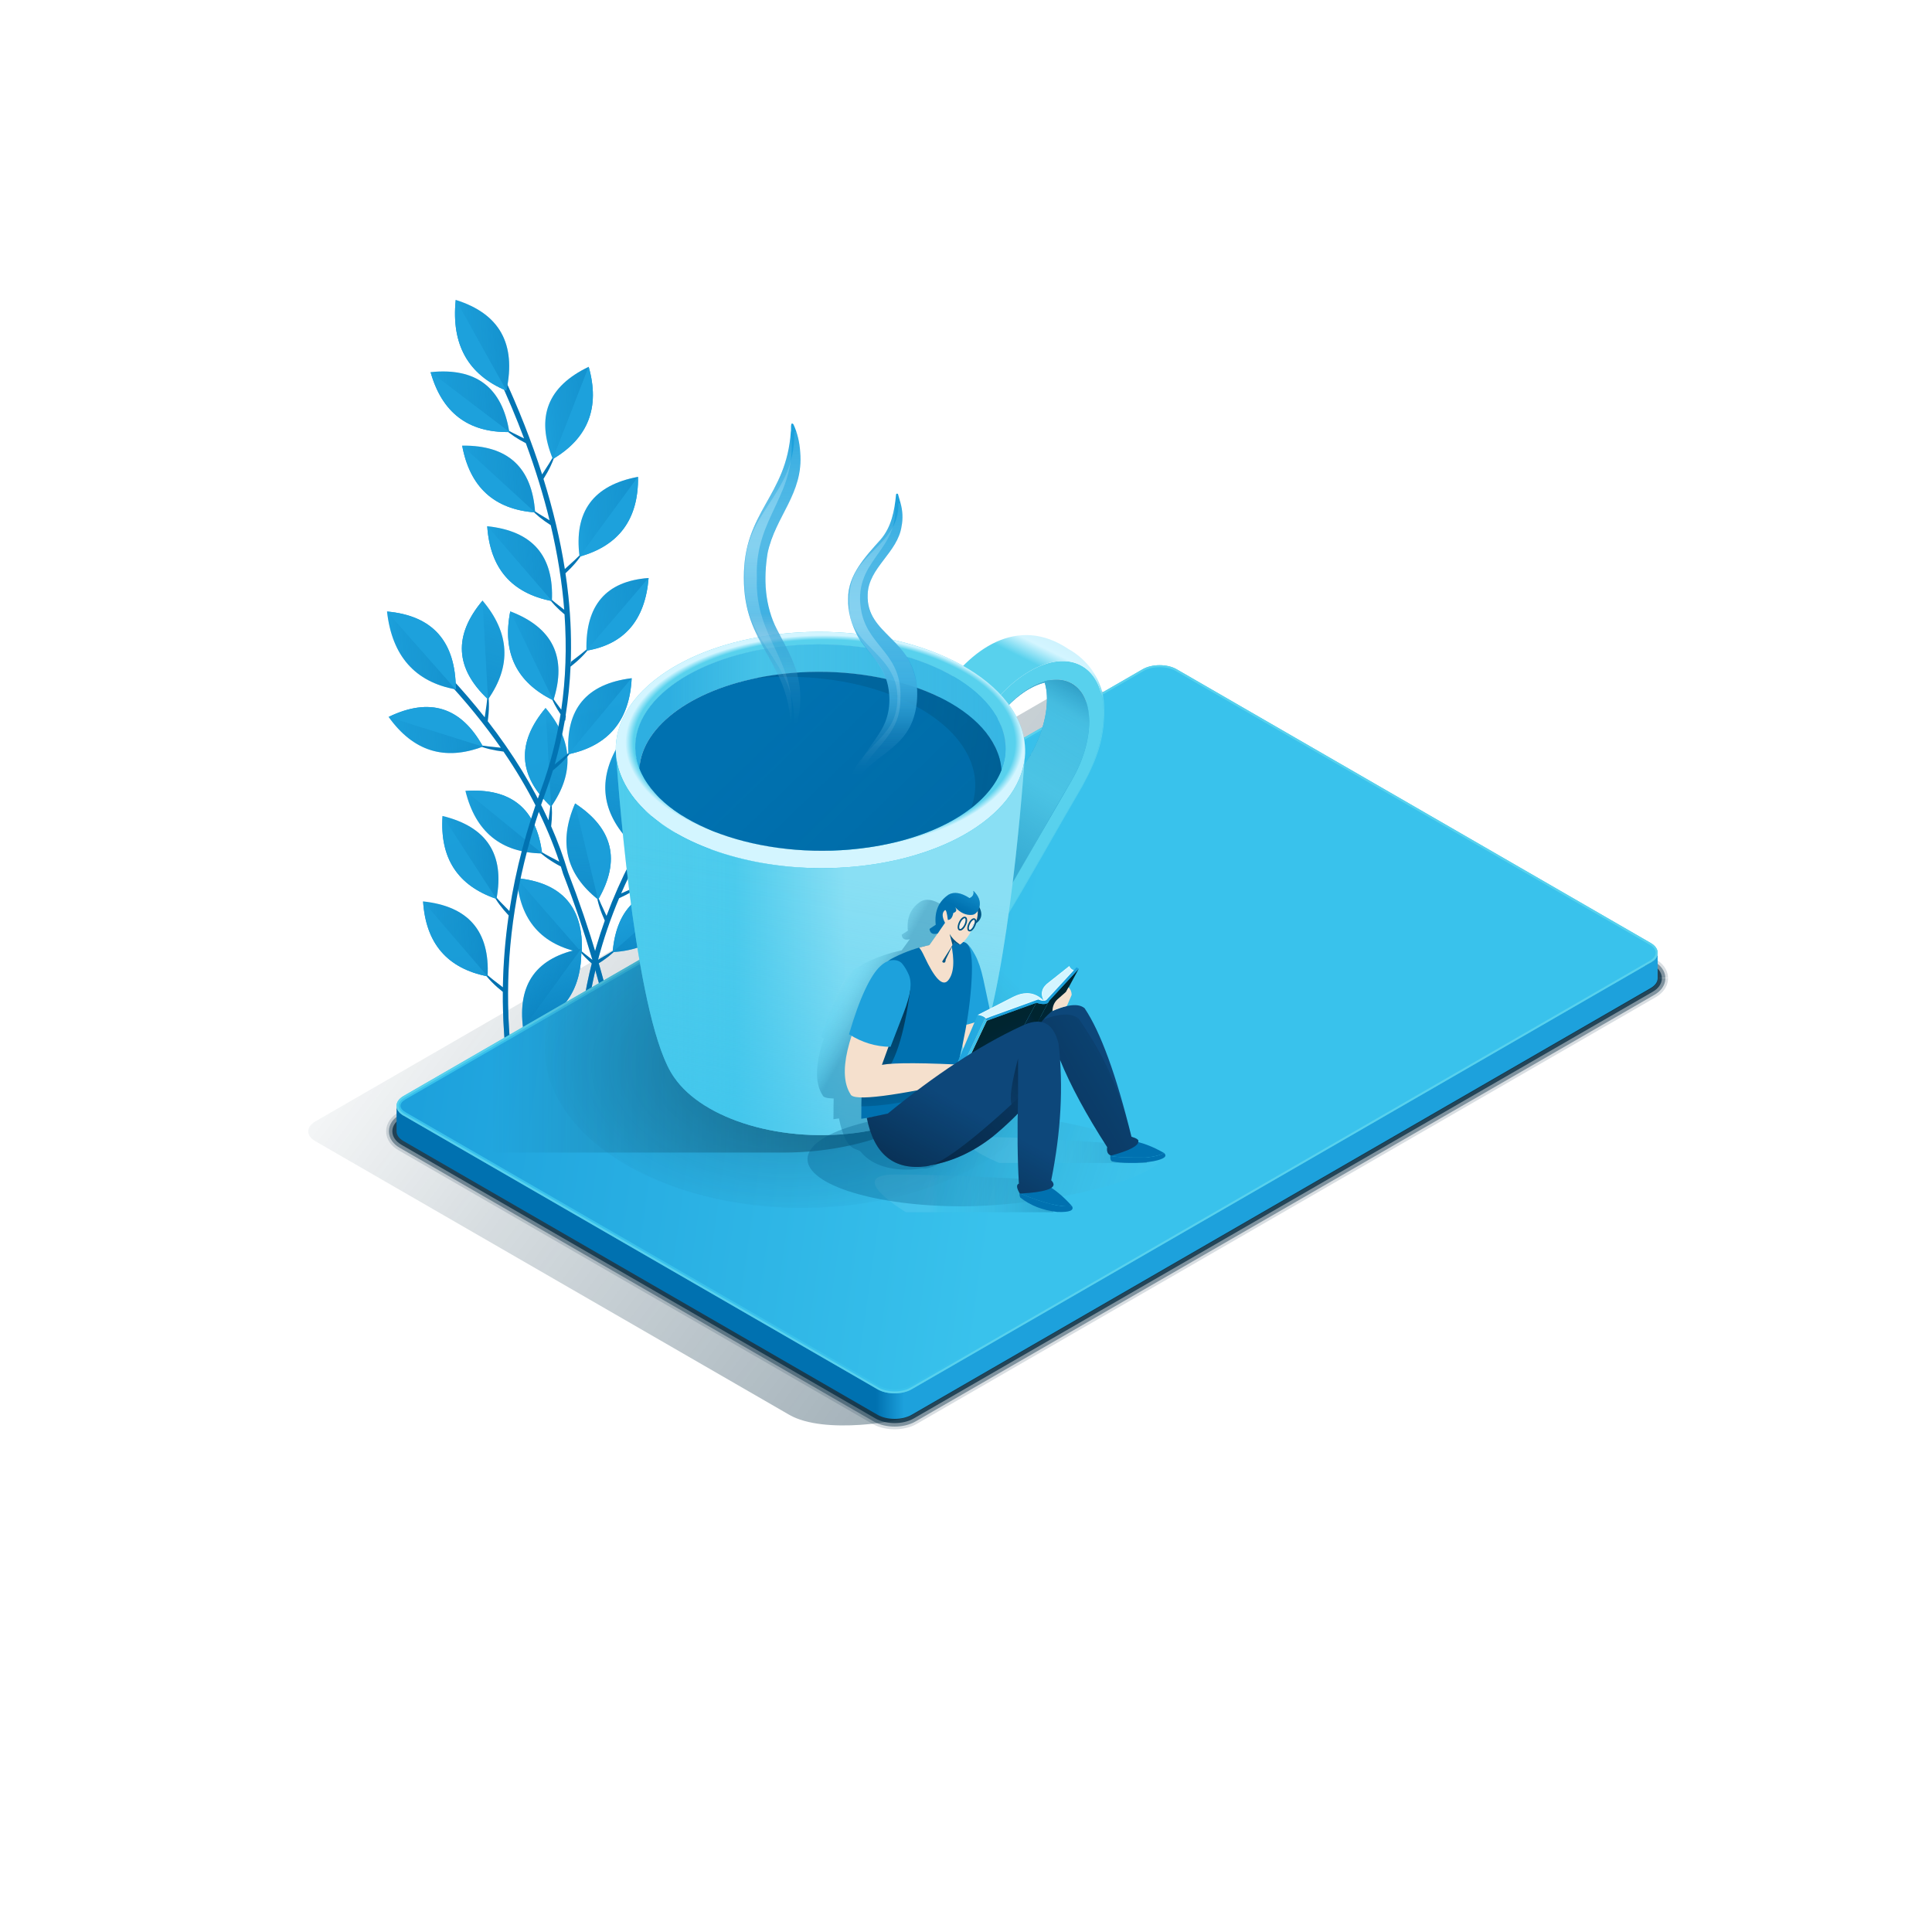 <?xml version="1.0" encoding="UTF-8"?><svg id="ARTWORK" xmlns="http://www.w3.org/2000/svg" xmlns:xlink="http://www.w3.org/1999/xlink" viewBox="0 0 2500 2500"><defs><style>.cls-1{fill:url(#Degradado_sin_nombre_26);}.cls-1,.cls-2,.cls-3,.cls-4,.cls-5,.cls-6,.cls-7,.cls-8,.cls-9,.cls-10,.cls-11,.cls-12,.cls-13,.cls-14,.cls-15,.cls-16,.cls-17,.cls-18,.cls-19,.cls-20,.cls-21,.cls-22,.cls-23,.cls-24,.cls-25,.cls-26,.cls-27,.cls-28,.cls-29,.cls-30,.cls-31,.cls-32,.cls-33,.cls-34,.cls-35,.cls-36,.cls-37,.cls-38,.cls-39,.cls-40,.cls-41,.cls-42,.cls-43,.cls-44,.cls-45,.cls-46,.cls-47,.cls-48,.cls-49,.cls-50,.cls-51,.cls-52,.cls-53,.cls-54,.cls-55,.cls-56,.cls-57,.cls-58,.cls-59,.cls-60,.cls-61,.cls-62,.cls-63,.cls-64,.cls-65,.cls-66,.cls-67,.cls-68,.cls-69{stroke-width:0px;}.cls-2{fill:url(#linear-gradient-38);}.cls-3{fill:url(#linear-gradient-12);}.cls-4{fill:url(#Degradado_sin_nombre_14);}.cls-5{fill:url(#linear-gradient-17);}.cls-6{fill:url(#linear-gradient-19);}.cls-7{fill:url(#linear-gradient-33);}.cls-8{fill:url(#linear-gradient);}.cls-9{fill:url(#Degradado_sin_nombre_8);}.cls-70{opacity:.15;stroke-width:27px;}.cls-70,.cls-71,.cls-21,.cls-72,.cls-73,.cls-74{fill:none;}.cls-70,.cls-71,.cls-72{stroke:#00273d;}.cls-10{fill:url(#linear-gradient-21);}.cls-11{fill:url(#Degradado_sin_nombre_19);}.cls-12{fill:url(#linear-gradient-6);}.cls-75{filter:url(#AI_DesenfoqueGaussiano_4);}.cls-13{fill:#0d477a;}.cls-76{isolation:isolate;}.cls-14{fill:url(#linear-gradient-42);}.cls-15{fill:url(#Degradado_sin_nombre_27);}.cls-16{fill:url(#linear-gradient-15);}.cls-71{opacity:.72;stroke-width:11px;}.cls-17{fill:url(#linear-gradient-11);}.cls-77{opacity:.64;}.cls-18{fill:#e9faff;}.cls-19{fill:url(#linear-gradient-5);}.cls-20,.cls-78{fill:rgba(255,255,255,.72);}.cls-22{fill:url(#linear-gradient-31);}.cls-23{fill:url(#Degradado_sin_nombre_19-2);}.cls-24{fill:url(#Degradado_sin_nombre_28);}.cls-25{fill:url(#linear-gradient-34);}.cls-25,.cls-46{opacity:.49;}.cls-26{fill:url(#Degradado_sin_nombre_19-3);}.cls-27{fill:#f5e0cd;}.cls-28{fill:url(#linear-gradient-41);}.cls-29{fill:#39c2ec;}.cls-30{fill:url(#linear-gradient-40);}.cls-31{fill:url(#linear-gradient-13);}.cls-32{fill:url(#linear-gradient-23);}.cls-33{fill:url(#linear-gradient-25);}.cls-34{fill:url(#linear-gradient-43);}.cls-35{fill:#0071b0;}.cls-36{fill:url(#linear-gradient-16);}.cls-37{fill:url(#linear-gradient-22);}.cls-38{fill:url(#linear-gradient-35);}.cls-39{fill:url(#linear-gradient-32);}.cls-79{filter:url(#AI_DesenfoqueGaussiano_4-3);}.cls-40{fill:url(#linear-gradient-20);}.cls-41{fill:url(#Degradado_sin_nombre_7);}.cls-42{fill:url(#linear-gradient-14);}.cls-43{fill:url(#linear-gradient-2);}.cls-44{fill:#1da1dc;}.cls-45{fill:url(#Degradado_sin_nombre_9);}.cls-46{fill:url(#linear-gradient-37);}.cls-47{fill:url(#linear-gradient-7);}.cls-48{fill:url(#linear-gradient-39);}.cls-49{fill:url(#linear-gradient-3);}.cls-80{filter:url(#AI_DesenfoqueGaussiano_4-2);}.cls-50{fill:url(#Degradado_sin_nombre_19-4);}.cls-81{clip-path:url(#clippath);}.cls-51{fill:url(#linear-gradient-9);}.cls-52{fill:url(#linear-gradient-27);}.cls-53{fill:#005584;}.cls-78{stroke-miterlimit:10;}.cls-78,.cls-73,.cls-74{stroke:#005584;}.cls-54{fill:url(#linear-gradient-36);}.cls-55{fill:url(#linear-gradient-8);}.cls-56{fill:url(#linear-gradient-24);}.cls-57{fill:url(#linear-gradient-26);}.cls-58{fill:url(#linear-gradient-18);}.cls-59{fill:#58d1ed;}.cls-60{fill:url(#linear-gradient-30);}.cls-72{opacity:.41;stroke-width:20px;}.cls-82{mask:url(#mask);}.cls-61{fill:url(#linear-gradient-44);}.cls-62{fill:url(#linear-gradient-29);}.cls-63{fill:url(#Degradado_sin_nombre_10);}.cls-73{stroke-width:2px;}.cls-73,.cls-74{stroke-linecap:square;stroke-linejoin:round;}.cls-64{fill:url(#linear-gradient-28);}.cls-83{filter:url(#AI_DesenfoqueGaussiano_4-4);}.cls-65{fill:url(#linear-gradient-10);}.cls-74{stroke-width:2px;}.cls-66{fill:url(#Degradado_sin_nombre_57);}.cls-67{fill:url(#Degradado_sin_nombre_5);}.cls-68{fill:url(#linear-gradient-4);}.cls-69{fill:url(#Degradado_sin_nombre_6);}</style><linearGradient id="Degradado_sin_nombre_14" x1="674.3" y1="919.53" x2="1999.47" y2="1908.27" gradientUnits="userSpaceOnUse"><stop offset="0" stop-color="#00273d" stop-opacity="0"/><stop offset=".14" stop-color="#00273d" stop-opacity=".1"/><stop offset=".22" stop-color="#00273d" stop-opacity=".16"/><stop offset=".65" stop-color="#00273d" stop-opacity=".41"/><stop offset="1" stop-color="#00273d" stop-opacity=".5"/></linearGradient><linearGradient id="linear-gradient" x1="661.24" y1="780.45" x2="616.59" y2="899.28" gradientTransform="translate(-64.46 51.64) rotate(-3.89)" gradientUnits="userSpaceOnUse"><stop offset="0" stop-color="#1da1dc" stop-opacity=".1"/><stop offset=".02" stop-color="#1695d1" stop-opacity=".1"/><stop offset=".15" stop-color="#0071b0" stop-opacity=".1"/><stop offset=".87" stop-color="#0071b0" stop-opacity=".3"/></linearGradient><linearGradient id="linear-gradient-2" x1="513.83" y1="829.56" x2="595.84" y2="829.56" xlink:href="#linear-gradient"/><linearGradient id="linear-gradient-3" x1="506.66" y1="938.64" x2="625.86" y2="938.64" xlink:href="#linear-gradient"/><linearGradient id="linear-gradient-4" x1="599.37" y1="1058.51" x2="692.86" y2="1058.51" xlink:href="#linear-gradient"/><linearGradient id="linear-gradient-5" x1="657.99" y1="1182.8" x2="735.42" y2="1182.8" xlink:href="#linear-gradient"/><linearGradient id="linear-gradient-6" x1="901.47" y1="1273.55" x2="776.08" y2="1314.25" xlink:href="#linear-gradient"/><linearGradient id="linear-gradient-7" x1="732.72" y1="924.53" x2="690.05" y2="1042.7" xlink:href="#linear-gradient"/><linearGradient id="linear-gradient-8" x1="652.66" y1="1277.67" x2="735.12" y2="1277.67" xlink:href="#linear-gradient"/><linearGradient id="linear-gradient-9" x1="629.88" y1="440.82" x2="693.33" y2="440.82" xlink:href="#linear-gradient"/><linearGradient id="linear-gradient-10" x1="591.08" y1="513.1" x2="687.44" y2="513.1" xlink:href="#linear-gradient"/><linearGradient id="linear-gradient-11" x1="625.4" y1="615.01" x2="713.71" y2="615.01" xlink:href="#linear-gradient"/><linearGradient id="linear-gradient-12" x1="650.7" y1="726.07" x2="728.67" y2="726.07" xlink:href="#linear-gradient"/><linearGradient id="linear-gradient-13" x1="672.97" y1="846.19" x2="730.12" y2="846.19" xlink:href="#linear-gradient"/><linearGradient id="linear-gradient-14" x1="567.64" y1="1101" x2="634.49" y2="1101" xlink:href="#linear-gradient"/><linearGradient id="linear-gradient-15" x1="534.99" y1="1204.9" x2="612.82" y2="1204.9" xlink:href="#linear-gradient"/><linearGradient id="linear-gradient-16" x1="734.25" y1="535.99" x2="795.67" y2="535.99" xlink:href="#linear-gradient"/><linearGradient id="linear-gradient-17" x1="766.91" y1="673.35" x2="849.71" y2="673.35" xlink:href="#linear-gradient"/><linearGradient id="linear-gradient-18" x1="767.88" y1="800.14" x2="854.5" y2="800.14" xlink:href="#linear-gradient"/><linearGradient id="linear-gradient-19" x1="735.54" y1="930.13" x2="823.85" y2="930.13" xlink:href="#linear-gradient"/><linearGradient id="linear-gradient-20" x1="753.86" y1="1032.54" x2="738.76" y2="1167.12" xlink:href="#linear-gradient"/><linearGradient id="linear-gradient-21" x1="813.03" y1="1121.11" x2="922.3" y2="1121.11" xlink:href="#linear-gradient"/><linearGradient id="linear-gradient-22" x1="836.46" y1="1025.7" x2="929.37" y2="1025.7" xlink:href="#linear-gradient"/><linearGradient id="linear-gradient-23" x1="882.03" y1="1182.71" x2="759.27" y2="1220.79" xlink:href="#linear-gradient"/><linearGradient id="linear-gradient-24" x1="813.54" y1="982.97" x2="783.99" y2="1082.1" xlink:href="#linear-gradient"/><linearGradient id="linear-gradient-25" x1="697.05" y1="921.98" x2="820.81" y2="1383.42" gradientTransform="translate(-8.19 6.33) rotate(-.5)" gradientUnits="userSpaceOnUse"><stop offset="0" stop-color="#1da1dc" stop-opacity=".1"/><stop offset=".07" stop-color="#1695d1" stop-opacity=".1"/><stop offset=".61" stop-color="#0071b0" stop-opacity=".1"/><stop offset="1" stop-color="#0071b0"/></linearGradient><linearGradient id="linear-gradient-26" x1="949.58" y1="1534.64" x2="1349.75" y2="1534.64" gradientUnits="userSpaceOnUse"><stop offset="0" stop-color="#0071b0"/><stop offset=".26" stop-color="#0071b0"/><stop offset=".46" stop-color="#0071b0"/><stop offset=".55" stop-color="#1da1dc"/><stop offset=".64" stop-color="#1da1dc"/><stop offset="1" stop-color="#1da1dc"/></linearGradient><linearGradient id="linear-gradient-27" x1="566.19" y1="1223.92" x2="2250.68" y2="1462.28" gradientUnits="userSpaceOnUse"><stop offset="0" stop-color="#1da1dc"/><stop offset=".45" stop-color="#39c2ec"/><stop offset="1" stop-color="#39c2ec"/></linearGradient><clipPath id="clippath"><path id="SVGID" class="cls-21" d="m2145,1232.42v.86c-.19,4.46-3.21,8.89-9.06,12.26l-6.59,3.81-949.77,548.39c-12.09,6.98-31.88,6.98-43.97,0l-606.8-350.36-6.59-3.81c-6.04-3.5-9.06-8.09-9.06-12.69s3.02-9.2,9.06-12.69l956.36-552.2c12.09-6.98,31.88-6.98,43.97,0l613.39,354.17c5.86,3.38,8.88,7.8,9.06,12.26Z"/></clipPath><radialGradient id="Degradado_sin_nombre_7" cx="-14790.11" cy="-2661.86" fx="-14790.11" fy="-2661.86" r="53.3" gradientTransform="translate(-53597.99 49387.14) rotate(148.55) scale(5.26 -4.68) skewX(-23.71)" gradientUnits="userSpaceOnUse"><stop offset="0" stop-color="#00273d" stop-opacity=".3"/><stop offset="1" stop-color="#00273d" stop-opacity="0"/></radialGradient><linearGradient id="Degradado_sin_nombre_5" x1="-7059.55" y1="-6941.58" x2="-6870.97" y2="-6941.58" gradientTransform="translate(-43151.92 48369.96) rotate(-180) scale(6.29 -6.78)" gradientUnits="userSpaceOnUse"><stop offset="0" stop-color="#00273d" stop-opacity=".5"/><stop offset=".43" stop-color="#00273d" stop-opacity=".1"/><stop offset=".52" stop-color="#00273d" stop-opacity="0"/></linearGradient><linearGradient id="Degradado_sin_nombre_28" x1="1383.6" y1="791.85" x2="1205.06" y2="1151.17" gradientUnits="userSpaceOnUse"><stop offset="0" stop-color="#58d1ed"/><stop offset=".02" stop-color="#75d9f1"/><stop offset=".04" stop-color="#96e3f6"/><stop offset=".06" stop-color="#b1ebfa"/><stop offset=".09" stop-color="#c4f0fc"/><stop offset=".11" stop-color="#cff3fe"/><stop offset=".14" stop-color="#d3f5ff"/><stop offset=".2" stop-color="#58d1ed"/><stop offset=".37" stop-color="#58d1ed"/><stop offset=".57" stop-color="#58d1ed"/><stop offset=".99" stop-color="#58d1ed"/></linearGradient><linearGradient id="Degradado_sin_nombre_27" x1="1368.2" y1="876.76" x2="1270.78" y2="1090.64" gradientUnits="userSpaceOnUse"><stop offset="0" stop-color="#00273d" stop-opacity=".3"/><stop offset=".21" stop-color="#00273d" stop-opacity=".1"/><stop offset=".7" stop-color="#00273d" stop-opacity=".18"/><stop offset=".77" stop-color="#00273d" stop-opacity=".2"/></linearGradient><linearGradient id="linear-gradient-28" x1="1416.58" y1="843.94" x2="1266.7" y2="1090.72" gradientUnits="userSpaceOnUse"><stop offset=".12" stop-color="#58d1ed" stop-opacity=".3"/><stop offset=".29" stop-color="#58d1ed" stop-opacity=".7"/><stop offset=".64" stop-color="#58d1ed" stop-opacity=".8"/><stop offset=".99" stop-color="#58d1ed" stop-opacity=".5"/></linearGradient><radialGradient id="Degradado_sin_nombre_26" cx="1058.61" cy="960.62" fx="1058.61" fy="960.62" r="265.38" gradientTransform="translate(8.09 442.25) scale(1 .54)" gradientUnits="userSpaceOnUse"><stop offset=".9" stop-color="#58d1ed"/><stop offset=".93" stop-color="#58d1ed"/><stop offset=".97" stop-color="#d3f5ff"/></radialGradient><linearGradient id="linear-gradient-29" x1="1301.94" y1="1223.42" x2="444.18" y2="1225.66" gradientUnits="userSpaceOnUse"><stop offset="0" stop-color="#d3f5ff" stop-opacity=".4"/><stop offset=".24" stop-color="#d3f5ff" stop-opacity=".4"/><stop offset=".41" stop-color="#39c2ec" stop-opacity=".4"/><stop offset="1" stop-color="#39c2ec" stop-opacity="0"/></linearGradient><linearGradient id="Degradado_sin_nombre_10" x1="979.69" y1="1502.04" x2="1043.89" y2="1127.28" gradientUnits="userSpaceOnUse"><stop offset=".14" stop-color="#39c2ec" stop-opacity=".5"/><stop offset=".16" stop-color="#39c2ec" stop-opacity=".48"/><stop offset=".56" stop-color="#39c2ec" stop-opacity=".22"/><stop offset=".85" stop-color="#39c2ec" stop-opacity=".06"/><stop offset="1" stop-color="#39c2ec" stop-opacity="0"/></linearGradient><linearGradient id="Degradado_sin_nombre_6" x1="785.03" y1="915.18" x2="1471.92" y2="915.18" gradientUnits="userSpaceOnUse"><stop offset=".12" stop-color="#58d1ed" stop-opacity=".3"/><stop offset=".29" stop-color="#58d1ed" stop-opacity=".7"/><stop offset=".64" stop-color="#58d1ed" stop-opacity=".5"/><stop offset=".99" stop-color="#58d1ed" stop-opacity=".3"/></linearGradient><linearGradient id="linear-gradient-30" x1="1002.14" y1="925.14" x2="1256.34" y2="1188.29" gradientUnits="userSpaceOnUse"><stop offset="0" stop-color="#00273d" stop-opacity="0"/><stop offset="1" stop-color="#00273d" stop-opacity=".1"/></linearGradient><linearGradient id="linear-gradient-31" x1="1028.08" y1="938.89" x2="1952.39" y2="1059.45" gradientUnits="userSpaceOnUse"><stop offset=".15" stop-color="#005584" stop-opacity=".4"/><stop offset="1" stop-color="#005584"/></linearGradient><linearGradient id="linear-gradient-32" x1="1142.14" y1="643.78" x2="1142.14" y2="972.12" gradientUnits="userSpaceOnUse"><stop offset=".62" stop-color="#1da1dc"/><stop offset=".68" stop-color="#1ca0db" stop-opacity=".98"/><stop offset=".73" stop-color="#1b9dd9" stop-opacity=".93"/><stop offset=".78" stop-color="#1899d5" stop-opacity=".85"/><stop offset=".83" stop-color="#1594d0" stop-opacity=".73"/><stop offset=".88" stop-color="#108cc9" stop-opacity=".58"/><stop offset=".92" stop-color="#0b83c1" stop-opacity=".39"/><stop offset=".97" stop-color="#0579b7" stop-opacity=".17"/><stop offset="1" stop-color="#0071b0" stop-opacity="0"/></linearGradient><linearGradient id="linear-gradient-33" x1="1142.1" y1="1028.96" x2="1142.1" y2="651.23" gradientUnits="userSpaceOnUse"><stop offset=".07" stop-color="#d3f5ff" stop-opacity="0"/><stop offset=".62" stop-color="#d3f5ff" stop-opacity=".3"/><stop offset=".73" stop-color="#d3f5ff" stop-opacity=".29"/><stop offset=".84" stop-color="#d3f5ff" stop-opacity=".24"/><stop offset=".93" stop-color="#d3f5ff" stop-opacity=".17"/><stop offset="1" stop-color="#d3f5ff" stop-opacity=".1"/></linearGradient><linearGradient id="linear-gradient-34" x1="1131.97" y1="1028.96" x2="1131.97" y2="651.23" gradientUnits="userSpaceOnUse"><stop offset=".1" stop-color="#d3f5ff" stop-opacity="0"/><stop offset=".61" stop-color="#d3f5ff" stop-opacity=".8"/><stop offset=".67" stop-color="#d3f5ff" stop-opacity=".79"/><stop offset=".73" stop-color="#d3f5ff" stop-opacity=".74"/><stop offset=".79" stop-color="#d3f5ff" stop-opacity=".67"/><stop offset=".84" stop-color="#d3f5ff" stop-opacity=".56"/><stop offset=".9" stop-color="#d3f5ff" stop-opacity=".43"/><stop offset=".95" stop-color="#d3f5ff" stop-opacity=".27"/><stop offset="1" stop-color="#d3f5ff" stop-opacity=".1"/></linearGradient><linearGradient id="linear-gradient-35" x1="999.23" y1="936.49" x2="999.23" y2="547.97" gradientUnits="userSpaceOnUse"><stop offset=".11" stop-color="#0071b0" stop-opacity="0"/><stop offset=".15" stop-color="#0478b7" stop-opacity=".16"/><stop offset=".37" stop-color="#1da1dc"/></linearGradient><linearGradient id="linear-gradient-36" x1="999.12" y1="936.49" x2="999.12" y2="558.75" gradientUnits="userSpaceOnUse"><stop offset="0" stop-color="#d3f5ff" stop-opacity="0"/><stop offset=".61" stop-color="#d3f5ff" stop-opacity=".3"/><stop offset=".72" stop-color="#d3f5ff" stop-opacity=".29"/><stop offset=".83" stop-color="#d3f5ff" stop-opacity=".24"/><stop offset=".93" stop-color="#d3f5ff" stop-opacity=".17"/><stop offset="1" stop-color="#d3f5ff" stop-opacity=".1"/></linearGradient><linearGradient id="linear-gradient-37" x1="993.95" y1="936.49" x2="993.95" y2="558.75" gradientUnits="userSpaceOnUse"><stop offset="0" stop-color="#d3f5ff" stop-opacity="0"/><stop offset=".61" stop-color="#d3f5ff" stop-opacity=".8"/><stop offset=".67" stop-color="#d3f5ff" stop-opacity=".79"/><stop offset=".73" stop-color="#d3f5ff" stop-opacity=".74"/><stop offset=".79" stop-color="#d3f5ff" stop-opacity=".67"/><stop offset=".84" stop-color="#d3f5ff" stop-opacity=".56"/><stop offset=".9" stop-color="#d3f5ff" stop-opacity=".43"/><stop offset=".95" stop-color="#d3f5ff" stop-opacity=".27"/><stop offset="1" stop-color="#d3f5ff" stop-opacity=".1"/></linearGradient><filter id="AI_DesenfoqueGaussiano_4"><feGaussianBlur stdDeviation="4"/></filter><linearGradient id="linear-gradient-38" x1="1083.56" y1="1279.9" x2="1132.53" y2="1307.65" gradientUnits="userSpaceOnUse"><stop offset="0" stop-color="#d3f5ff" stop-opacity=".1"/><stop offset=".07" stop-color="#7cdbf2" stop-opacity=".1"/><stop offset=".15" stop-color="#58d1ed" stop-opacity=".1"/><stop offset=".87" stop-color="#005584" stop-opacity=".3"/></linearGradient><filter id="AI_DesenfoqueGaussiano_4-2"><feGaussianBlur stdDeviation="4"/></filter><linearGradient id="linear-gradient-39" x1="1202.74" y1="1544.18" x2="1394.58" y2="1544.18" xlink:href="#linear-gradient-38"/><linearGradient id="Degradado_sin_nombre_57" x1="1529.58" y1="1444.95" x2="1030.13" y2="1441.96" gradientUnits="userSpaceOnUse"><stop offset="0" stop-color="#fff"/><stop offset=".14" stop-color="#e1e1e1"/><stop offset=".45" stop-color="#959595"/><stop offset=".89" stop-color="#1d1d1d"/><stop offset="1" stop-color="#000"/></linearGradient><mask id="mask" x="997.85" y="1298.95" width="621.29" height="289.35" maskUnits="userSpaceOnUse"><rect class="cls-66" x="997.85" y="1298.95" width="621.29" height="289.35"/></mask><filter id="AI_DesenfoqueGaussiano_4-3"><feGaussianBlur stdDeviation="4"/></filter><linearGradient id="Degradado_sin_nombre_9" x1="1538.84" y1="1593.42" x2="1035.57" y2="1427.21" gradientUnits="userSpaceOnUse"><stop offset="0" stop-color="#d3f5ff" stop-opacity=".1"/><stop offset=".06" stop-color="#7cdbf2" stop-opacity=".1"/><stop offset=".13" stop-color="#58d1ed" stop-opacity=".1"/><stop offset=".65" stop-color="#005584" stop-opacity=".3"/></linearGradient><filter id="AI_DesenfoqueGaussiano_4-4"><feGaussianBlur stdDeviation="4"/></filter><linearGradient id="linear-gradient-40" x1="1324.52" y1="1488.16" x2="1518.72" y2="1488.16" xlink:href="#linear-gradient-38"/><linearGradient id="Degradado_sin_nombre_19" x1="1552.32" y1="1314.57" x2="948.14" y2="1674.11" gradientUnits="userSpaceOnUse"><stop offset=".09" stop-color="#010d1a" stop-opacity="0"/><stop offset="1" stop-color="#010d1a"/></linearGradient><linearGradient id="Degradado_sin_nombre_19-2" x1="1184.27" y1="1495.89" x2="1134.57" y2="1190.67" xlink:href="#Degradado_sin_nombre_19"/><linearGradient id="linear-gradient-41" x1="1240.58" y1="1174.05" x2="1261.55" y2="1132.11" gradientUnits="userSpaceOnUse"><stop offset="0" stop-color="#1da1dc" stop-opacity="0"/><stop offset="1" stop-color="#1da1dc"/></linearGradient><linearGradient id="linear-gradient-42" x1="1333.22" y1="1348.73" x2="1305.6" y2="1291.43" gradientUnits="userSpaceOnUse"><stop offset="0" stop-color="#00273d"/><stop offset=".58" stop-color="#002530"/><stop offset=".98" stop-color="#002530"/><stop offset="1" stop-color="#002530"/></linearGradient><linearGradient id="linear-gradient-43" x1="1233.55" y1="1335.42" x2="1350.59" y2="1335.42" gradientUnits="userSpaceOnUse"><stop offset="0" stop-color="#1da1dc"/><stop offset=".48" stop-color="#2cb2e4"/><stop offset="1" stop-color="#39c2ec"/></linearGradient><linearGradient id="linear-gradient-44" x1="1332.13" y1="1324.8" x2="1347.32" y2="1317.55" xlink:href="#linear-gradient-42"/><linearGradient id="Degradado_sin_nombre_8" x1="1234.36" y1="1349.56" x2="1391.37" y2="1253.94" gradientUnits="userSpaceOnUse"><stop offset="0" stop-color="#d3f5ff"/><stop offset=".99" stop-color="#d3f5ff"/><stop offset=".99" stop-color="#d3f5ff" stop-opacity=".9"/></linearGradient><linearGradient id="Degradado_sin_nombre_19-3" x1="1283.41" y1="1417.44" x2="1121.87" y2="1704.8" xlink:href="#Degradado_sin_nombre_19"/><linearGradient id="Degradado_sin_nombre_19-4" x1="1229.86" y1="1483.69" x2="1452.76" y2="1259.23" xlink:href="#Degradado_sin_nombre_19"/></defs><g id="paper"><path class="cls-70" d="m2145,1265.43v.86c-.19,4.46-3.21,8.89-9.06,12.26l-6.59,3.81-949.77,548.39c-12.09,6.98-31.88,6.98-43.97,0l-606.8-350.36-6.59-3.81c-6.04-3.5-9.06-8.09-9.06-12.69s3.02-9.2,9.06-12.69l956.36-552.2c12.09-6.98,31.88-6.98,43.97,0l613.39,354.17c5.86,3.38,8.88,7.8,9.06,12.26Z"/><path class="cls-72" d="m2145,1265.43v.86c-.19,4.46-3.21,8.89-9.06,12.26l-6.59,3.81-949.77,548.39c-12.09,6.98-31.88,6.98-43.97,0l-606.8-350.36-6.59-3.81c-6.04-3.5-9.06-8.09-9.06-12.69s3.02-9.2,9.06-12.69l956.36-552.2c12.09-6.98,31.88-6.98,43.97,0l613.39,354.17c5.86,3.38,8.88,7.8,9.06,12.26Z"/><path class="cls-71" d="m2145,1265.43v.86c-.19,4.46-3.21,8.89-9.06,12.26l-6.59,3.81-949.77,548.39c-12.09,6.98-31.88,6.98-43.97,0l-606.8-350.36-6.59-3.81c-6.04-3.5-9.06-8.09-9.06-12.69s3.02-9.2,9.06-12.69l956.36-552.2c12.09-6.98,31.88-6.98,43.97,0l613.39,354.17c5.86,3.38,8.88,7.8,9.06,12.26Z"/><path class="cls-4" d="m2145,1266.52v.86c-.19,4.46-3.21,8.89-9.06,12.26l-6.59,3.81-949.77,548.39c-12.09,6.98-112.75,25.21-158.29-1.09l-606.8-350.36-6.59-3.81c-6.04-3.5-9.06-8.09-9.06-12.69s3.02-9.2,9.06-12.69l956.36-552.2c12.09-6.98,67.05-6.98,79.14,0l692.54,355.26c5.86,3.38,8.88,7.8,9.06,12.26Z"/><g id="plant4"><g id="C"><path class="cls-35" d="m800.45,1344.72l-.53,3.5c-14.74-72.31-36.4-145.76-64.87-219.49-5.93-19.92-13.24-39.77-21.88-59.52,1.47-12.12,1.47-23.26.02-33.44l-.15-1.25c-.83,8.84-1.94,17.84-3.3,26.98-19.75-43.33-46.01-86.18-78.58-128.22,1.84-13.27,2-25.42.42-36.42l-.15-1.25c-1.01,10.66-2.41,21.54-4.18,32.64-14.27-18.11-29.7-36.07-46.3-53.86l-2.28-2.45-4.89,4.56,2.28,2.44c27.17,29.12,51.19,58.7,72.02,88.62-11-1.01-21.72-2.31-32.12-3.93l1.17.46c10.01,4.13,21.49,6.93,34.39,8.44,31.96,46.78,56.11,94.4,72.18,142.44-10.31-5.21-20.21-10.62-29.67-16.21l.92.86c8.22,7.98,18.49,15.19,30.8,21.64,1.01,3.16,2,6.32,2.94,9.49.03.08.06.17.09.25,14.35,37.15,26.93,74.22,37.81,111.11-6.97-5.33-13.68-10.72-20.12-16.18l.76,1c5.64,7.73,12.81,15.16,21.44,22.32,20.77,71.92,34.9,143.1,42.11,212.72l.34,3.33,6.65-.69-.34-3.33c-3.78-36.53-9.5-73.5-17.02-110.77,11.07-8.27,20.04-16.96,26.87-26.08l.78-.99c-8.72,7.22-17.91,14.3-27.59,21.26Z"/><path class="cls-44" d="m624.42,777.18l7.1,127.75c-42.67-40.05-45.04-82.64-7.1-127.75m7.1,127.75l-7.1-127.75c35.21,41.67,37.58,84.26,7.1,127.75Z"/><path class="cls-44" d="m631.52,904.94l-7.1-127.75c-37.94,45.12-35.57,87.7,7.1,127.75Z"/><path class="cls-8" d="m624.42,777.18l7.1,127.75c30.47-43.5,28.1-86.08-7.1-127.75Z"/><path class="cls-44" d="m500.8,791.3l89.04,100.78c-.18-61.93-29.86-95.52-89.04-100.78m89.04,100.78l-89.04-100.78c6.49,57.54,36.17,91.14,89.04,100.78Z"/><path class="cls-43" d="m589.83,892.08l-89.04-100.78c6.49,57.54,36.17,91.14,89.04,100.78Z"/><path class="cls-44" d="m500.8,791.3l89.04,100.78c-.18-61.93-29.86-95.52-89.04-100.78Z"/><path class="cls-44" d="m502.87,927.7l122.08,38.35c-28.31-51.22-69-64.01-122.08-38.35m122.08,38.35l-122.08-38.35c31.72,44.39,72.41,57.17,122.08,38.35Z"/><path class="cls-49" d="m502.87,927.7c31.72,44.39,72.41,57.17,122.08,38.35l-122.08-38.35Z"/><path class="cls-44" d="m502.87,927.7l122.08,38.35c-28.31-51.22-69-64.01-122.08-38.35Z"/><path class="cls-44" d="m602.31,1023.51l99.19,80.83c-7.33-58.07-40.39-85.01-99.19-80.83m99.19,80.83l-99.19-80.83c13.02,52.98,46.09,79.93,99.19,80.83Z"/><path class="cls-44" d="m602.31,1023.51l99.19,80.83c-7.33-58.07-40.39-85.01-99.19-80.83Z"/><path class="cls-68" d="m602.31,1023.51c13.02,52.98,46.09,79.92,99.19,80.83l-99.19-80.83Z"/><path class="cls-44" d="m668.72,1136.31l84.15,96.39c2.56-58.47-25.49-90.6-84.15-96.39m84.15,96.39l-84.15-96.39c3.91,54.42,31.96,86.55,84.15,96.39Z"/><path class="cls-19" d="m752.88,1232.7l-84.15-96.39c3.91,54.42,31.96,86.55,84.15,96.39Z"/><path class="cls-44" d="m668.72,1136.31l84.15,96.39c2.56-58.47-25.49-90.6-84.15-96.39Z"/><path class="cls-44" d="m906.83,1234.77l-85.31,95.36c-1.85-58.49,26.58-90.28,85.31-95.36m-85.31,95.36l85.31-95.36c-4.57,54.36-33.01,86.15-85.31,95.36Z"/><path class="cls-44" d="m821.52,1330.13l85.31-95.36c-58.73,5.08-87.17,36.87-85.31,95.36Z"/><path class="cls-12" d="m821.52,1330.13c52.3-9.21,80.74-41,85.31-95.36l-85.31,95.36Z"/><path id="_-" class="cls-44" d="m706.03,916.1l7.1,127.75c-42.67-40.05-45.04-82.64-7.1-127.75m7.1,127.75l-7.1-127.75c35.21,41.67,37.58,84.26,7.1,127.75Z"/><path class="cls-44" d="m713.14,1043.86l-7.1-127.75c-37.94,45.12-35.57,87.7,7.1,127.75Z"/><path class="cls-47" d="m706.03,916.1l7.1,127.75c30.47-43.5,28.1-86.08-7.1-127.75Z"/></g><g id="B"><path class="cls-35" d="m739.04,856.21l-.63,4.33c1.19-29.14.25-58.9-2.92-89.22-1.02-9.73-2.31-19.57-3.79-29.48,9.83-9.06,17.65-18.33,23.4-27.81l.68-1.06c-7.83,7.87-16.13,15.67-24.89,23.38-5.93-37.77-15.18-76.72-27.63-116.67,7.2-11.35,12.38-22.38,15.51-33.07l.38-1.2c-5.43,9.46-11.32,18.97-17.66,28.51-13.51-42.39-30.63-85.89-51.31-130.26l-1.41-3.03-6.06,2.83,1.41,3.03c12.74,27.35,24.06,54.29,34.03,80.84-9.25-4.38-18.2-8.9-26.79-13.61l.95.83c7.71,7,17.09,13.31,28.13,18.94,12.51,33.95,22.76,67.24,30.72,99.83-8.98-5.28-17.62-10.69-25.88-16.24l.87.91c7.08,7.72,15.92,14.89,26.49,21.54,8.84,37.44,14.69,73.98,17.48,109.53-7.79-5.94-15.26-11.97-22.39-18.08l.76,1.01c5.76,7.97,13.11,15.64,22.03,23.03,2.94,42.52,1.55,83.67-4.24,123.34-5.15-6.78-10.05-13.55-14.69-20.32l.47,1.17c3.14,8.24,7.57,16.59,13.28,25.04-5.26,33.41-13.57,65.78-25.07,97.06-9.37,25.49-17.53,51.25-24.24,76.57-7.17,27.04-12.79,54.06-16.92,81.03-7.78-7.72-15.16-15.49-22.1-23.31l.61,1.1c5,9.38,11.89,18.67,20.63,27.88-4.52,31.12-7.03,62.16-7.51,93.07-9.17-6.9-17.9-13.9-26.18-21.02l.76,1.01c6.45,8.97,14.93,17.56,25.38,25.8-.48,66.03,8.26,131.46,26.26,195.79l.9,3.22,6.44-1.8-.9-3.22c-11.63-41.58-19.36-83.63-23.2-126,9.13-8.68,16.43-17.53,21.87-26.57l.67-1.07c-7.26,7.37-14.96,14.66-23.04,21.89-6.68-81.17.9-163.52,22.78-246.08,6.66-25.12,14.75-50.68,24.05-75.98,3.25-8.83,6.22-17.76,8.97-26.77,10.59-8.57,19.13-17.48,25.56-26.74l.74-1.02c-7.61,6.77-15.63,13.45-24.02,20.04,5.4-18.68,9.8-37.73,13.13-57.12.16.21.31.42.47.63l.84-6.54c-.1-.13-.2-.26-.31-.4,3.3-20.68,5.42-41.74,6.37-63.14,10.72-8.23,19.38-16.95,25.97-26.15l.73-.98c-8.21,7.07-16.87,14-25.98,20.8Z"/><g id="leaf1_0_Layer0_0_FILL"><path class="cls-44" d="m752.23,1227.59l-75.28,103.48c-7.74-58.02,17.36-92.51,75.28-103.48m-75.28,103.48l75.28-103.48c.93,54.55-24.17,89.05-75.28,103.48Z"/></g><path class="cls-55" d="m676.95,1331.08l75.28-103.48c-57.92,10.97-83.02,45.46-75.28,103.48Z"/><path class="cls-44" d="m676.95,1331.08c51.12-14.43,76.21-48.93,75.28-103.48l-75.28,103.48Z"/><path class="cls-44" d="m655.24,505.53c13.02-60.55-8.82-99.69-65.52-117.44l65.52,117.44m-65.52-117.44c-5.92,57.61,15.92,96.75,65.52,117.44l-65.52-117.44Z"/><path class="cls-51" d="m589.72,388.09l65.52,117.44c13.02-60.55-8.82-99.69-65.52-117.44Z"/><path class="cls-44" d="m655.24,505.53l-65.52-117.44c-5.92,57.61,15.92,96.75,65.52,117.44Z"/><path class="cls-44" d="m557.18,481.55l101.84,77.49c-9.26-57.8-43.21-83.63-101.84-77.49m101.84,77.49l-101.84-77.49c14.79,52.52,48.73,78.35,101.84,77.49Z"/><path class="cls-65" d="m557.18,481.55l101.84,77.49c-9.26-57.8-43.21-83.63-101.84-77.49Z"/><path class="cls-44" d="m557.18,481.55c14.79,52.52,48.73,78.35,101.84,77.49l-101.84-77.49Z"/><path class="cls-44" d="m598.05,576.65l94.38,86.42c-3.97-58.4-35.43-87.2-94.38-86.42m94.38,86.42l-94.38-86.42c9.95,53.65,41.41,82.46,94.38,86.42Z"/><path class="cls-44" d="m598.05,576.65c9.95,53.65,41.41,82.46,94.38,86.42l-94.38-86.42Z"/><path class="cls-17" d="m598.05,576.65l94.38,86.42c-3.97-58.4-35.43-87.2-94.38-86.42Z"/><path class="cls-44" d="m630.48,680.92l83.65,96.85c2.87-58.46-25.01-90.74-83.65-96.85m83.65,96.85l-83.65-96.85c3.62,54.44,31.51,86.73,83.65,96.85Z"/><path class="cls-3" d="m630.48,680.92l83.65,96.85c2.87-58.46-25.01-90.74-83.65-96.85Z"/><path class="cls-44" d="m714.13,777.76l-83.65-96.85c3.62,54.44,31.51,86.73,83.65,96.85Z"/><path class="cls-44" d="m660.29,791.06l55.74,115.19c17.9-55.73-.68-94.12-55.74-115.19m55.74,115.19l-55.74-115.19c-10.59,53.53,7.99,91.92,55.74,115.19Z"/><path class="cls-44" d="m716.02,906.25l-55.74-115.19c-10.59,53.53,7.99,91.92,55.74,115.19Z"/><path class="cls-31" d="m660.29,791.06l55.74,115.19c17.9-55.73-.68-94.12-55.74-115.19Z"/><path class="cls-44" d="m572.7,1055.88l69.74,107.3c10.78-57.53-12.47-93.3-69.74-107.3m69.74,107.3l-69.74-107.3c-3.79,54.43,19.45,90.2,69.74,107.3Z"/><path class="cls-44" d="m642.44,1163.18l-69.74-107.3c-3.79,54.43,19.45,90.2,69.74,107.3Z"/><path class="cls-42" d="m572.7,1055.88l69.74,107.3c10.78-57.53-12.47-93.3-69.74-107.3Z"/><path class="cls-44" d="m547.48,1166.42l83.48,96.98c2.97-58.45-24.86-90.78-83.48-96.98m83.48,96.98l-83.48-96.98c3.53,54.45,31.36,86.78,83.48,96.98Z"/><path class="cls-44" d="m630.97,1263.4l-83.48-96.98c3.53,54.45,31.36,86.78,83.48,96.98Z"/><path class="cls-16" d="m547.48,1166.42l83.48,96.98c2.97-58.45-24.86-90.78-83.48-96.98Z"/><path class="cls-44" d="m761.78,474.68l-46.4,119.26c-22.28-54.13-6.81-93.88,46.4-119.26m-46.4,119.26l46.4-119.26c14.81,52.51-.65,92.27-46.4,119.26Z"/><path class="cls-36" d="m715.38,593.95l46.4-119.26c-53.21,25.38-68.68,65.14-46.4,119.26Z"/><path class="cls-44" d="m761.78,474.68l-46.4,119.26c45.75-26.99,61.21-66.75,46.4-119.26Z"/><path class="cls-44" d="m825.62,617.05l-75.68,103.19c-7.51-58.05,17.71-92.44,75.68-103.19m-75.68,103.19l75.68-103.19c.72,54.56-24.51,88.96-75.68,103.19Z"/><path class="cls-5" d="m749.93,720.24l75.68-103.19c-57.97,10.75-83.19,45.14-75.68,103.19Z"/><path class="cls-44" d="m749.93,720.24c51.17-14.24,76.4-48.63,75.68-103.19l-75.68,103.19Z"/><path class="cls-44" d="m839.3,747.96l-80.43,94.01c-1.54-58.67,25.27-90.01,80.43-94.01m-80.43,94.01l80.43-94.01c-4.48,54.41-31.29,85.75-80.43,94.01Z"/><path class="cls-58" d="m758.87,841.97l80.43-94.01c-55.16,4-81.97,35.34-80.43,94.01Z"/><path class="cls-44" d="m758.87,841.97c49.14-8.26,75.96-39.6,80.43-94.01l-80.43,94.01Z"/><path id="_--2" class="cls-44" d="m817.39,877.6l-81.83,98.38c-3.96-58.4,23.32-91.19,81.83-98.38m-81.83,98.38l81.83-98.38c-2.61,54.5-29.89,87.29-81.83,98.38Z"/><path class="cls-6" d="m735.55,975.98l81.83-98.38c-58.51,7.19-85.79,39.99-81.83,98.38Z"/><path class="cls-44" d="m735.55,975.98c51.94-11.09,79.22-43.88,81.83-98.38l-81.83,98.38Z"/></g><g id="A"><path class="cls-35" d="m856.28,1058.32l-5.64-3.6-1.8,2.82c-10.67,16.73-20.48,33.61-29.46,50.6-3.04-10.45-5.71-20.76-7.98-30.89v1.26c-.17,10.97,1.47,22.85,4.88,35.6-12.1,23.46-22.58,47.16-31.45,71.07-4.89-10.12-9.36-20.14-13.38-30.06l.21,1.24c1.66,11.03,5.32,22.68,10.94,34.91-31.79,88.63-41.39,180.14-28.53,273.45l.46,3.31,6.62-.91-.46-3.31c-10.09-73.18-6.17-145.27,11.57-215.7,10.69-6.46,19.66-13.48,26.89-21.07l.89-.9c-8.36,5.41-17.1,10.66-26.17,15.78,7.07-26.79,16.15-53.34,27.23-79.62,12.04-5.44,22.28-11.7,30.67-18.79l.98-.8c-9.3,4.67-18.98,9.14-29.02,13.41,13.94-32.09,30.85-63.78,50.76-95l1.8-2.82Z"/><path class="cls-44" d="m744.13,1039.66l29.9,124.42c29.37-50.63,19.4-92.1-29.9-124.42m29.9,124.42l-29.9-124.42c-21.75,50.04-11.78,91.51,29.9,124.42Z"/><path class="cls-40" d="m774.04,1164.08l-29.9-124.42c-21.75,50.04-11.78,91.51,29.9,124.42Z"/><path class="cls-44" d="m744.13,1039.66l29.9,124.42c29.37-50.63,19.4-92.1-29.9-124.42Z"/><path class="cls-44" d="m929.4,1073.92l-104.51,73.85c11.29-57.43,46.12-82.05,104.51-73.85m-104.51,73.85l104.51-73.85c-16.63,51.97-51.46,76.58-104.51,73.85Z"/><path class="cls-44" d="m824.9,1147.77l104.51-73.85c-58.38-8.2-93.22,16.42-104.51,73.85Z"/><path class="cls-10" d="m824.9,1147.77c53.04,2.73,87.88-21.88,104.51-73.85l-104.51,73.85Z"/><path class="cls-44" d="m842.88,1066.8c61.19-9.58,89.89-44.01,86.11-103.3l-86.11,103.3m86.11-103.3c-55.89,15.15-84.6,49.58-86.11,103.3l86.11-103.3Z"/><path class="cls-44" d="m842.88,1066.8l86.11-103.3c-55.89,15.15-84.6,49.58-86.11,103.3Z"/><path class="cls-37" d="m842.88,1066.8c61.18-9.58,89.89-44.01,86.11-103.3l-86.11,103.3Z"/><path class="cls-44" d="m888.7,1147.29l-95.91,84.72c5.01-58.31,36.98-86.55,95.91-84.72m-95.91,84.72l95.91-84.72c-10.91,53.46-42.88,81.7-95.91,84.72Z"/><path class="cls-44" d="m792.79,1232.01l95.91-84.72c-58.93-1.84-90.9,26.4-95.91,84.72Z"/><path class="cls-32" d="m792.79,1232.01c53.03-3.02,85-31.26,95.91-84.72l-95.91,84.72Z"/><path id="_--3" class="cls-44" d="m803.44,958.87l9.04,127.64c37.29-45.11,34.28-87.66-9.04-127.64m9.04,127.64l-9.04-127.64c-29.68,45.78-26.67,88.33,9.04,127.64Z"/><path class="cls-56" d="m812.48,1086.51l-9.04-127.64c-29.68,45.78-26.67,88.33,9.04,127.64Z"/><path class="cls-44" d="m803.44,958.87l9.04,127.64c37.29-45.11,34.28-87.66-9.04-127.64Z"/></g><path class="cls-33" d="m826.29,1147.82c24.25,1.03,44.65-3.7,61.2-14.24,1.12-.72,2.23-1.46,3.32-2.23,2.12-1.5,4.17-3.1,6.16-4.8,6.05-5.19,11.47-11.32,16.27-18.38.09-.14.19-.26.28-.4,2.66-3.96,5.12-8.23,7.39-12.78,1.71-3.43,3.32-7.02,4.81-10.78.29-.74.58-1.48.86-2.23.99-2.61,1.94-5.29,2.82-8.05h0s0,0,0,0c-18.24-2.56-34.19-1.92-47.83,1.93-10.92,3.08-20.36,8.21-28.33,15.39-13.7,12.34-23.04,30.75-28.05,55.2-6.96,3.34-14.11,6.57-21.46,9.71,13.34-30.73,29.42-61.09,48.25-91.02,44.06-9.23,69.32-32.85,75.71-70.89,1.05-6.25,1.59-12.88,1.63-19.9.02-3.51-.09-7.12-.33-10.83h0c-14.75,4-27.59,9.35-38.55,16.04-3.32,2.02-6.48,4.15-9.45,6.42-.03.02-.06.05-.09.07-2.17,1.66-4.24,3.39-6.22,5.18-.31.28-.61.56-.92.85-1.63,1.51-3.2,3.07-4.7,4.68-.44.46-.87.93-1.29,1.4-2.64,2.93-5.08,6.01-7.29,9.24-11.07,16.12-16.94,35.93-17.6,59.43.07-.01.13-.02.19-.03-8.46,13.71-16.35,27.5-23.68,41.37-2.22-7.64-4.24-15.2-6.06-22.68,3.82-4.69,7.2-9.35,10.14-13.99.51-.81,1.01-1.62,1.5-2.43,1.05-1.74,2.04-3.48,2.97-5.21.1-.19.2-.38.3-.57,4.68-8.88,7.74-17.65,9.17-26.32,0-.05.02-.1.03-.15,1.12-6.88,1.21-13.69.29-20.44-1.62-11.83-6.38-23.46-14.29-34.9-.82-1.19-1.68-2.38-2.57-3.57-.03-.04-.06-.08-.08-.11-4.8-6.37-10.58-12.67-17.34-18.91-16.19,24.97-22.63,48.97-19.37,72.01.22,1.59.49,3.17.81,4.75.5,2.51,1.13,5.01,1.86,7.5,4.3,14.51,12.57,28.62,24.81,42.34.46,8.99,2.03,18.54,4.73,28.64-12.1,23.46-22.58,47.16-31.45,71.07-3.61-7.48-7-14.91-10.14-22.29,21.34-37.47,21.03-69.89-.96-97.28-6.48-8.07-14.85-15.7-25.09-22.9-1.46-1.03-2.97-2.05-4.51-3.06-2.04,4.69-3.8,9.31-5.28,13.85-3.46,10.59-5.4,20.78-5.82,30.55-.12,2.79-.12,5.55.01,8.28.57,12.27,3.66,23.85,9.25,34.77.62,1.21,1.27,2.42,1.96,3.61,4.97,8.7,11.6,16.96,19.86,24.77,1.58,1.5,3.22,2.98,4.93,4.44,1.28,1.1,2.58,2.19,3.93,3.27,1.97,8.98,5.18,18.33,9.65,28.07-4.66,13.01-8.84,26.07-12.55,39.2-10.22-33.8-21.89-67.74-35.02-101.74-5.93-19.92-13.24-39.77-21.88-59.52,1.14-9.43,1.39-18.27.76-26.53,10.94-15.92,17.5-31.71,19.64-47.38,0-.02,0-.03,0-.05.36-2.66.6-5.31.7-7.97.11-2.67.09-5.33-.06-8,0-.11-.02-.23-.03-.34.94-1.09,1.85-2.18,2.73-3.28,10.81-2.41,20.55-5.76,29.19-10.08,1.29-.64,2.55-1.31,3.79-1.99,8.66-4.8,16.15-10.64,22.45-17.52.9-.98,1.78-1.99,2.63-3.01,6.62-7.96,11.78-17.22,15.49-27.74.66-1.86,1.27-3.76,1.84-5.71,1.15-3.93,2.11-8.03,2.88-12.29.03-.16.06-.32.09-.48.54-3.01.98-6.11,1.33-9.28,0,0,0,0,0,0,.36-3.24.62-6.56.78-9.96-6.81.84-13.17,2.03-19.13,3.56-.93.24-1.84.48-2.75.74-2.15.6-4.25,1.26-6.28,1.96-1.27.44-2.52.9-3.75,1.37-5.21,2.01-10.02,4.34-14.42,7.02-26.05,15.83-37.9,43.29-35.56,82.38-.51.44-1.03.87-1.54,1.3-.15-1.54-.33-3.07-.56-4.6-.61-3.98-1.5-7.96-2.69-11.92-.79-2.64-1.71-5.28-2.75-7.92-.15-.39-.33-.78-.49-1.17,1.27-6.07,2.44-12.17,3.49-18.31.16.21.31.42.47.63l.84-6.54c-.1-.13-.2-.26-.31-.4,3.3-20.68,5.42-41.74,6.37-63.14,8.62-6.62,15.89-13.56,21.84-20.81,17.85-3.18,32.72-9.43,44.58-18.79,1.01-.8,2-1.62,2.97-2.46,18.41-16.04,28.94-40.21,31.6-72.52h0s0,0,0,0c-54.73,3.97-81.54,34.87-80.45,92.65-6.35,5.28-12.96,10.47-19.82,15.59l-.63,4.33c1.19-29.14.25-58.9-2.92-89.22-1.02-9.74-2.31-19.57-3.79-29.48,7.81-7.2,14.33-14.53,19.57-22,46.81-13.47,71.52-44.11,74.12-91.94.19-3.53.27-7.14.23-10.86-19.93,3.69-35.98,10.18-48.17,19.47-1.11.84-2.18,1.71-3.23,2.6-4.18,3.56-7.84,7.49-10.99,11.79-.79,1.07-1.54,2.17-2.27,3.29-5.8,8.97-9.54,19.42-11.25,31.34-.69,4.82-1.02,9.89-1.04,15.2,0,2.62.06,5.29.21,8.03.04.74.09,1.49.15,2.24.18,2.58.44,5.21.76,7.89-6.04,5.86-12.34,11.68-18.9,17.46-5.93-37.77-15.18-76.72-27.63-116.67,5.73-9.03,10.16-17.85,13.31-26.47,10.41-6.27,19.22-13.22,26.42-20.84,1.55-1.64,3.03-3.31,4.43-5.01,1.56-1.89,3.04-3.82,4.41-5.79,2.73-3.92,5.08-8.01,7.08-12.23.5-1.05.98-2.12,1.43-3.19,1.2-2.84,2.25-5.75,3.14-8.73.2-.68.4-1.35.58-2.04.6-2.2,1.12-4.43,1.54-6.7.03-.15.06-.31.09-.46,2.19-12.04,2.01-25.08-.55-39.12-.57-3.13-1.26-6.32-2.07-9.55-.4-1.62-.84-3.24-1.3-4.89h0c-19.96,9.52-34.6,21.06-43.94,34.62-.6.87-1.16,1.74-1.72,2.62-.67,1.07-1.31,2.16-1.92,3.26-5.08,9.16-7.93,19.16-8.55,30.01,0,.09,0,.18-.01.28-.36,6.72.13,13.76,1.48,21.13.09.49.18.99.28,1.49.72,3.68,1.65,7.43,2.79,11.27.44,1.48.91,2.97,1.41,4.47.29.87.59,1.73.9,2.61.73,2.07,1.53,4.16,2.38,6.27-4.21,7.05-8.68,14.13-13.39,21.23-12.06-37.85-27.01-76.58-44.79-116.03,3.79-22.19,2.61-41.33-3.56-57.4-1.8-4.7-4.01-9.16-6.66-13.34-1.5-2.36-3.14-4.64-4.91-6.84-11.53-14.27-28.81-25.02-51.84-32.23h0s0,0,0,0c-1.75,17.04-1.05,32.46,2.06,46.27.44,1.97.93,3.91,1.47,5.82.47,1.66.97,3.31,1.52,4.93,1.7,4.99,3.77,9.72,6.19,14.23.63,1.17,1.28,2.32,1.96,3.46.75,1.26,1.53,2.5,2.34,3.72.39.59.78,1.18,1.18,1.76,1.74,2.5,3.62,4.9,5.61,7.23,1.12,1.3,2.27,2.57,3.47,3.81,1.14,1.18,2.31,2.35,3.52,3.48.33.31.65.63.99.94,8.84,8.07,19.57,14.88,32.15,20.46,9.5,21.29,18.15,42.33,25.97,63.13-6.62-3.13-13.07-6.34-19.36-9.64-6.39-37.91-23.59-61.82-51.6-71.74-1.65-.58-3.34-1.12-5.07-1.61-.75-.21-1.5-.42-2.26-.61-2.34-.59-4.74-1.1-7.21-1.52-.23-.04-.45-.08-.68-.12-10.43-1.7-22.03-1.88-34.8-.54,6.78,24.1,17.61,42.56,32.46,55.42.71.62,1.44,1.22,2.17,1.82,2.01,1.63,4.1,3.16,6.25,4.59,2.97,1.97,6.06,3.78,9.29,5.38,1.47.73,2.97,1.4,4.5,2.05,13.19,5.62,28.44,8.37,45.76,8.24,6.59,5.23,14.19,10.05,22.82,14.45,12.51,33.95,22.76,67.24,30.72,99.83-6.46-3.8-12.75-7.67-18.85-11.61-.52-6.78-1.39-13.18-2.66-19.15-1.36-6.38-3.14-12.29-5.35-17.74-1.11-2.73-2.32-5.33-3.64-7.83-.66-1.25-1.35-2.47-2.06-3.65-2.86-4.76-6.15-9.05-9.86-12.88-5.58-5.75-12.12-10.46-19.63-14.12-2.5-1.22-5.11-2.33-7.83-3.32-4.08-1.49-8.4-2.71-12.96-3.68-3.04-.64-6.19-1.17-9.44-1.59-6.51-.83-13.45-1.19-20.82-1.09.31,1.68.64,3.33,1,4.96,1.06,4.88,2.31,9.55,3.74,14,.48,1.48.98,2.94,1.5,4.37,1.56,4.3,3.32,8.39,5.26,12.25,1.29,2.58,2.67,5.06,4.13,7.44,14.62,23.83,37.65,37.95,69.07,42.37,0,0,.01,0,.02,0,2.69.38,5.45.67,8.26.91,6.14,5.86,13.34,11.39,21.61,16.59,8.84,37.44,14.69,73.98,17.48,109.53-5.48-4.18-10.79-8.4-15.95-12.66,1.61-39.25-10.83-66.54-37.34-81.85-.41-.24-.84-.47-1.26-.7-10.92-6.05-24.14-10.15-39.68-12.27-1.77-.24-3.57-.46-5.41-.65.32,4.74.83,9.29,1.51,13.69,1.15,7.43,2.84,14.39,5.04,20.86.46,1.34.93,2.66,1.44,3.97.79,2.05,1.62,4.07,2.52,6.02.75,1.62,1.55,3.19,2.38,4.75,5,9.37,11.4,17.46,19.23,24.25,5.07,4.39,10.73,8.25,16.98,11.56,2.21,1.17,4.5,2.26,6.85,3.29,4.55,2,9.38,3.75,14.48,5.25,3.79,1.11,7.74,2.08,11.84,2.92,4.99,6.02,10.91,11.87,17.77,17.55,2.94,42.52,1.55,83.67-4.24,123.34-3.4-4.47-6.68-8.95-9.86-13.42,2.57-8.23,4.36-16.08,5.32-23.54.2-1.57.37-3.13.5-4.67s.23-3.06.29-4.56c1.52-37.61-19.23-64.65-62.25-81.11h0s0,0,0,0c-6.62,33.45-1.84,61,14.33,82.63,0,0,.02.02.02.03,1.53,2.05,3.17,4.04,4.91,5.98.25.28.51.55.76.83,1.47,1.61,3.02,3.17,4.63,4.71,8.13,7.73,18.08,14.51,29.82,20.37,2.82,6.16,6.35,12.37,10.6,18.64-.83,5.31-1.76,10.58-2.75,15.84-.49-.9-1-1.8-1.52-2.7-.66-1.15-1.34-2.29-2.05-3.44-3.68-5.97-8-11.92-13.01-17.84h0s0,0,0,0c-32.81,39.02-35.46,76.15-7.98,111.38-.71,1.97-1.41,3.95-2.11,5.92-17.67-33.76-39.29-67.18-64.8-100.12,1.47-10.55,1.85-20.38,1.15-29.5,28.69-41.74,27.15-82.63-4.68-122.69-1.04-1.3-2.1-2.61-3.2-3.91-.38.45-.74.9-1.11,1.34-.44.53-.86,1.06-1.29,1.58-1.79,2.22-3.48,4.44-5.07,6.65-.39.54-.77,1.07-1.14,1.61-.66.95-1.3,1.89-1.93,2.83-1.69,2.55-3.24,5.08-4.67,7.62-.5.89-.99,1.79-1.46,2.68-.3.58-.6,1.16-.89,1.73-.75,1.49-1.46,2.98-2.12,4.46-.63,1.41-1.21,2.81-1.75,4.22-.15.39-.3.78-.44,1.16-1.15,3.1-2.1,6.18-2.84,9.25-.07.29-.14.58-.21.87-2.37,10.28-2.47,20.41-.31,30.4.18.83.37,1.65.58,2.48.14.53.28,1.06.43,1.6.56,2,1.21,4,1.95,6,.26.71.54,1.41.82,2.11.22.55.46,1.1.69,1.66.34.79.7,1.59,1.07,2.38,3.75,7.97,8.98,15.84,15.7,23.63.08.09.16.19.24.28,2.99,3.45,6.28,6.87,9.86,10.28-.9,7.96-2,16.05-3.31,24.25-11.75-14.91-24.3-29.72-37.63-44.42-1.21-25.12-7.69-45.19-19.47-60.16-.06-.07-.12-.14-.18-.22-1.54-1.94-3.18-3.8-4.9-5.57-.42-.43-.85-.85-1.27-1.27-10.74-10.53-24.79-17.88-42.17-22.02-1.62-.39-3.27-.74-4.94-1.07-3.35-.66-6.82-1.21-10.4-1.65-1.79-.22-3.61-.41-5.46-.58,3.04,26.95,11.17,48.65,24.38,65.09.01.01.02.03.03.04,14.6,18.15,35.43,29.88,62.44,35.22,22.45,25.01,42.6,50.34,60.41,75.93-8.08-.74-16.01-1.64-23.78-2.71-20.18-35.84-46.55-52.41-79.13-49.73-.28.02-.56.05-.84.07-2.58.24-5.21.6-7.87,1.08-10.58,1.9-21.77,5.7-33.57,11.41.99,1.39,1.99,2.74,3,4.07,5.04,6.63,10.31,12.48,15.79,17.57,2.19,2.03,4.42,3.94,6.68,5.73,4.93,3.89,10.04,7.18,15.31,9.9,23.38,12.08,50.04,12.6,79.98,1.55,8.39,2.82,17.67,4.83,27.86,6.03,15.71,23,29.53,46.2,41.43,69.56-1.95,5.74-3.85,11.49-5.67,17.23-2.86-4.77-6.12-9.07-9.76-12.89-16.79-17.65-41.85-25.3-75.2-22.93,1.49,6.06,3.25,11.76,5.27,17.14,1.84,4.91,3.88,9.55,6.16,13.9,1.36,2.6,2.8,5.1,4.32,7.49,5.06,7.98,10.99,14.81,17.79,20.53.76.64,1.54,1.27,2.32,1.88,2.34,1.83,4.78,3.54,7.32,5.12.88.55,1.78,1.08,2.69,1.6,1.3.74,2.62,1.45,3.97,2.14,7.01,3.54,14.68,6.24,23.01,8.08-6.73,25.87-12.07,51.72-16.02,77.52-5.7-5.66-11.19-11.35-16.45-17.07.23-1.26.45-2.51.64-3.75.29-1.84.54-3.65.75-5.44.85-7.18,1.11-13.97.8-20.4-.19-3.97-.61-7.79-1.25-11.48-.14-.81-.3-1.62-.46-2.42-.88-4.36-2.09-8.51-3.62-12.46-.76-1.96-1.57-3.88-2.48-5.73-1.25-2.53-2.65-4.96-4.2-7.3-1.39-2.11-2.89-4.15-4.52-6.11-1.72-2.07-3.57-4.05-5.55-5.94-3.63-3.46-7.72-6.63-12.23-9.52-2.48-1.59-5.09-3.1-7.84-4.52-.46-.24-.9-.49-1.37-.72-8.35-4.16-17.89-7.55-28.62-10.17-1.9,27.21,2.97,49.76,14.59,67.65,2.91,4.47,6.23,8.65,9.98,12.54,1.88,1.94,3.86,3.81,5.94,5.61,1.04.9,2.11,1.78,3.21,2.64,9.55,7.52,21.13,13.64,34.69,18.39,4.56,7.34,10.27,14.63,17.14,21.86-4.52,31.12-7.03,62.16-7.51,93.07-6.83-5.13-13.41-10.33-19.74-15.59.13-2.97.18-5.88.15-8.72-.02-1.92-.07-3.82-.17-5.68-.09-1.67-.21-3.32-.35-4.94-.34-3.79-.87-7.42-1.55-10.92-.37-1.93-.79-3.81-1.26-5.65-1.08-4.25-2.42-8.29-4.03-12.09-.42-1-.86-1.99-1.32-2.96-.81-1.72-1.68-3.39-2.61-5.02-.25-.43-.49-.87-.74-1.29-1.3-2.16-2.69-4.23-4.2-6.22-.03-.04-.06-.08-.09-.13-4.81-6.31-10.69-11.71-17.62-16.21-.07-.04-.13-.09-.2-.14-3.92-2.53-8.2-4.75-12.79-6.71-1.66-.71-3.37-1.38-5.11-2.01-1.41-.51-2.85-1-4.32-1.46-6.71-2.11-14-3.73-21.91-4.82-.01,0-.03,0-.04,0-1.76-.24-3.55-.46-5.37-.65h0c.63,9.73,2.05,18.74,4.24,27.06.27,1.04.56,2.07.86,3.1,2.31,7.92,5.34,15.19,9.13,21.77,1.36,2.37,2.81,4.65,4.36,6.84s3.19,4.3,4.93,6.32c1.74,2.02,3.57,3.95,5.5,5.8.96.92,1.95,1.83,2.96,2.71,2.02,1.76,4.14,3.44,6.36,5.02,3.32,2.38,6.85,4.57,10.6,6.56,9.64,5.13,20.71,8.96,33.17,11.51,5.78,7,12.81,13.77,21.11,20.31-.48,66.03,8.26,131.46,26.26,195.79l.9,3.22,6.44-1.8-.9-3.22c-11.63-41.58-19.36-83.63-23.2-126,7.16-6.8,13.18-13.72,18.07-20.75,48.42-14.14,73.07-46.6,73.93-97.4,3.94,4.61,8.44,9.11,13.48,13.5-17.89,71.16-21.83,143.99-11.63,217.95l.46,3.31,6.62-.91-.46-3.31c-9.73-70.59-6.43-140.15,9.74-208.2,19.78,69.76,33.32,138.81,40.31,206.38l.34,3.33,6.65-.69-.34-3.33c-3.78-36.53-9.5-73.5-17.02-110.77,8.86-6.62,16.35-13.51,22.5-20.67,23.54-4.36,42.18-13.37,55.89-27.03,1.45-1.45,2.85-2.95,4.19-4.5,1.09-1.26,2.14-2.55,3.15-3.88,11.74-15.32,18.65-35.21,20.71-59.69-12.85,1.11-24.24,3.5-34.19,7.17-5.24,1.93-10.06,4.24-14.5,6.88-.55.33-1.1.65-1.64.99-19.81,12.47-31.24,32.35-34.25,59.64-.67,6.07-.91,12.52-.75,19.33-6.75,5.39-13.76,10.7-21.05,15.94l-.53,3.5c-6.86-33.68-15.25-67.61-25.11-101.69,7.31-4.6,13.78-9.47,19.38-14.63,31.82-2.09,55.94-13.4,72.38-33.92.56-.7,1.12-1.41,1.66-2.13,1.92-2.56,3.73-5.25,5.43-8.07.59-.98,1.16-1.98,1.73-2.99,1.4-2.51,2.71-5.13,3.94-7.84,4-8.83,7.14-18.71,9.37-29.66-29.34-.92-51.99,5.63-67.96,19.62-.27.24-.54.49-.81.74-2.23,2.02-4.31,4.19-6.28,6.5-11.56,13.65-18.47,32.47-20.73,56.49-6.17,3.83-12.52,7.59-19.06,11.28,7.07-26.79,16.15-53.34,27.23-79.62,9.55-4.31,17.94-9.15,25.2-14.49Zm-123.28-114.37c2.8,3.17,5.85,6.33,9.14,9.47-.69,6.13-1.49,12.32-2.43,18.59-3.03-6.64-6.23-13.27-9.56-19.89.94-2.72,1.88-5.45,2.85-8.17Zm20.67,81.54c-7.69-3.89-15.15-7.89-22.38-11.99-1.27-9.47-3.24-18.09-5.9-25.87-.75-2.2-1.54-4.36-2.41-6.42-.43-1.02-.88-2-1.33-2.98,1.76-5.72,3.59-11.44,5.49-17.17,10.45,21.37,19.31,42.86,26.53,64.43Zm-23.58-10.69c7.24,6.15,15.77,11.81,25.63,16.98,1.01,3.16,2,6.32,2.94,9.49.03.08.06.17.09.25,14.35,37.15,26.93,74.22,37.81,111.11-4.67-3.57-9.22-7.17-13.65-10.8.37-10.43-.22-20.02-1.83-28.75-5.02-27.33-19.72-46.33-44.11-57-9.62-4.21-20.75-7.11-33.38-8.72,2.43-11.4,5.14-22.81,8.11-34.23,5.83.94,11.97,1.49,18.39,1.66Zm-40.38,241.37c-5.27-64.07-1.65-128.88,10.86-193.95.5,2.89,1.07,5.72,1.74,8.46.36,1.48.74,2.94,1.14,4.38,6.89,24.47,20.59,42.65,41.1,54.54,2.41,1.4,4.92,2.71,7.52,3.94,2.6,1.22,5.3,2.36,8.09,3.41,3.57,1.34,7.3,2.53,11.18,3.58-.14.04-.28.08-.42.12-21.45,5.68-37.63,15.13-48.52,28.37-.85,1.03-1.66,2.09-2.45,3.16-2.35,3.23-4.42,6.67-6.19,10.32-.59,1.22-1.15,2.45-1.68,3.72-3.16,7.56-5.17,15.94-6.03,25.15,0,.1-.01.2-.02.3-.79,8.77-.54,18.29.75,28.55-5.47,5.35-11.16,10.67-17.06,15.95Z"/></g><path class="cls-57" d="m1179.58,1830.76c-12.09,6.98-31.88,6.98-43.97,0l-613.39-354.17c-5.86-3.38-8.88-7.8-9.06-12.26v-33.44c0,4.6,3.02,9.2,9.06,12.69l6.59,3.81,1600.54-198.03,6.59-3.81c5.86-3.38,8.88-7.8,9.06-12.26v32.57c0,4.6-3.02,9.21-9.06,12.69"/><path class="cls-52" d="m1157.59,1800.47c-7.89,0-15.25-1.74-20.72-4.9l-613.39-354.17c-5.03-2.91-7.8-6.64-7.8-10.51s2.77-7.6,7.8-10.51l956.36-552.2c5.47-3.16,12.83-4.9,20.72-4.9s15.25,1.74,20.72,4.9l613.39,354.17c4.86,2.8,7.62,6.4,7.8,10.13v.75c-.18,3.74-2.95,7.33-7.8,10.13l-956.36,552.2c-5.47,3.16-12.83,4.9-20.72,4.9Z"/><path class="cls-29" d="m1500.56,865.8c7.35,0,14.44,1.66,19.46,4.56l613.4,354.17c4,2.31,6.38,5.22,6.54,8.02v.62c-.16,2.79-2.54,5.71-6.54,8.02l-6.59,3.81-949.77,548.39c-5.02,2.9-12.11,4.56-19.46,4.56s-14.44-1.66-19.46-4.56l-606.8-350.36-6.59-3.81c-4.16-2.41-6.54-5.44-6.54-8.33s2.39-5.92,6.54-8.33l956.36-552.2c5.02-2.9,12.11-4.56,19.46-4.56m0-5.04c-7.97,0-15.94,1.75-21.99,5.24l-956.36,552.2c-6.04,3.49-9.06,8.09-9.06,12.69s3.02,9.2,9.06,12.69l6.59,3.81,606.8,350.36c6.05,3.49,14.02,5.24,21.99,5.24s15.94-1.75,21.99-5.24l949.77-548.39,6.59-3.81c5.86-3.38,8.88-7.8,9.06-12.26v-.86c-.19-4.46-3.21-8.89-9.06-12.26l-613.39-354.17c-6.05-3.49-14.02-5.24-21.99-5.24h0Z"/><path class="cls-59" d="m1500.56,863.28c7.89,0,15.25,1.74,20.72,4.9l613.4,354.17c4.85,2.8,7.62,6.4,7.8,10.13v.75c-.18,3.74-2.95,7.33-7.8,10.13l-6.59,3.81-949.77,548.39c-5.47,3.16-12.83,4.9-20.72,4.9s-15.25-1.74-20.72-4.9l-606.8-350.36-6.59-3.81c-5.03-2.91-7.8-6.64-7.8-10.51s2.77-7.6,7.8-10.51l956.36-552.2c5.47-3.16,12.83-4.9,20.72-4.9m0-2.52c-7.97,0-15.94,1.75-21.99,5.24l-956.36,552.2c-6.04,3.49-9.06,8.09-9.06,12.69s3.02,9.2,9.06,12.69l6.59,3.81,606.8,350.36c6.05,3.49,14.02,5.24,21.99,5.24s15.94-1.75,21.99-5.24l949.77-548.39,6.59-3.81c5.86-3.38,8.88-7.8,9.06-12.26v-.86c-.19-4.46-3.21-8.89-9.06-12.26l-613.39-354.17c-6.05-3.49-14.02-5.24-21.99-5.24h0Z"/></g><g id="Coffe_cup-Teal"><g class="cls-81"><ellipse class="cls-41" cx="1040.51" cy="1354.36" rx="335.61" ry="208.65" transform="translate(-9.94 7.7) rotate(-.42)"/><path class="cls-67" d="m84.81,1330.99c-.49,88.6,114.26,160.42,256.28,160.36l672.93.06c15.53,0,30.74-.88,45.51-2.51,30.01-3.44,59.74-10.05,87.92-20.76,228.89-90.07,115.25-299.37-131.81-297.56-8.66.62-670.98-.52-679.48.06-8.87.17-17.56.58-26.14,1.23-32.49,2.61-64.81,9.05-95.36,19.94-62.07,22.3-128.27,68.21-129.85,139.19Z"/></g><g id="asa"><g class="cls-76"><path class="cls-44" d="m1278.83,947.34c-33.72,58.41-67.45,116.82-101.17,175.23,0,0-.18-.1-.55-.3l101.17-175.23c.37.21.54.31.55.3Z"/><path class="cls-44" d="m1386.83,884.36c-8-4.56-17.46-6.01-27.76-4.42-.17-.09-.35-.19-.55-.31-.19-.11-.39-.22-.58-.33l-5.95-3.46c2.14,1.22,4.11,2.66,5.92,4.29h0c-1.8-1.64-3.78-3.07-5.92-4.29-3.54-2.12-5.04-3.56-5.61-4.1.41.45.46.53.93,1.23.28.41.63.99.88,1.42.77,1.38,1.75,3.25,2.29,4.73.28.75.62,1.64.93,2.52-6.12,1.76-12.46,4.5-18.93,8.24-20.49,11.83-39.76,32.15-54.2,57.17.37.21.54.31.55.3,2.87-4.98,5.74-9.47,9.03-14.13,4.21-5.97,7.72-10.18,9.99-12.83,6.85-7.99,14.48-15.25,22.06-20.98,2.71-2.05,6.48-4.78,11.58-7.73,1.94-1.12,3.88-2.15,5.76-3.07,3.24-1.58,5.64-2.49,5.74-2.53,1.27-.48,3.64-1.38,5.42-1.87,1.04-.29,2.34-.62,3.53-.91.7,2.69,1.54,6.27,1.98,9,.14.88.86,5.61.87,12.43,0,5.67-.53,10.74-.84,13.26-.25,1.99-.91,7.26-2.57,14.26-1.61,6.78-3.41,12.25-4.34,14.9-1.63,4.65-4.06,10.75-6.11,15.23-1.07,2.32-2.55,5.39-3.73,7.66-1.2,2.32-2.92,5.34-4.17,7.62,0,0,.27.17.79.47-.52-.31-.79-.47-.79-.47-33.72,58.41-67.45,116.82-101.17,175.23-2.87,4.98-5.74,9.47-9.03,14.13-4.42,6.27-7.9,10.38-9.98,12.83-1.46,1.73-5.44,6.29-10.74,11.33-3.73,3.55-7.54,6.8-11.32,9.66-2.5,1.89-6.41,4.74-11.58,7.73-1.94,1.12-3.88,2.15-5.76,3.07-3.24,1.58-5.64,2.49-5.74,2.53-1.18.45-3.63,1.38-5.42,1.87-1.05.29-2.36.63-3.55.91-.31-1.07-.63-2.21-.88-3.14-.41-1.57-.8-3.85-1.07-5.49-.04-.27-.44-2.76-.68-6.09-.15-2.11-.23-4.28-.24-6.46,0-1.7-.01-6.87.87-13.83.43-3.39,1.12-8.11,2.67-14.53.45-1.86,1.81-7.5,4.42-14.92,1.16-3.29,3.05-8.43,6.1-15.03,1.17-2.52,2.4-5.04,3.66-7.48q1.29-2.49,4.05-7.4s-.18-.1-.55-.3c-14.44,25.01-22.37,51.8-22.3,75.34.02,7.15.78,13.75,2.23,19.7-.65.12-1.38.24-1.97.33-2.62.44-6.84.63-9.08.17,1.07.28,2.55.93,2.57.94,1.63.73,2.18,1.02,3.66,1.84.18.1.36.2.53.31l5.96,3.46c.16.1.38.23.63.38,3.81,9.97,9.94,17.58,18.13,22.24,14.53,8.29,33.86,6.33,54.35-5.5,20.49-11.83,39.76-32.16,54.2-57.17,0,0,101.17-175.23,101.17-175.23,29.84-51.69,29.68-107.6-.35-124.73Z"/><path class="cls-59" d="m1399.93,861.68c37.29,21.23,37.48,90.78.44,154.93-33.72,58.41-67.45,116.82-101.17,175.23-17.96,31.1-41.85,56.3-67.32,71.01-25.48,14.71-49.43,17.13-67.5,6.84-18.07-10.31-28.06-32.07-28.14-61.34-.08-29.28,9.75-62.48,27.7-93.59,33.72-58.41,67.45-116.82,101.17-175.23,17.96-31.1,41.85-56.3,67.32-71.01,25.48-14.71,49.43-17.13,67.51-6.83Zm-12.74,147.41c29.84-51.69,29.68-107.6-.35-124.73-14.54-8.28-33.86-6.33-54.35,5.51-20.49,11.83-39.76,32.15-54.2,57.17-33.72,58.41-67.45,116.82-101.17,175.23-14.44,25.01-22.37,51.8-22.3,75.34.07,23.54,8.12,41.1,22.66,49.38,14.53,8.29,33.86,6.33,54.35-5.5,20.49-11.83,39.76-32.16,54.2-57.17,33.72-58.41,67.44-116.82,101.17-175.23"/><path class="cls-24" d="m1428.74,912.13c-1.27-31.08-20.48-58.53-47.56-73.08.82.48,1.63.97,2.41,1.46-67.17-45.88-128.73-.15-166.98,58.26h0c-36.15,61.16-71.09,123.1-106.82,184.53-13.93,24.96-22.72,46.42-27.07,77.12-7.24,54.31,16.05,88.7,64.73,110.26,62.99,28.99,122.77-27.14,152.3-78.53-.1-.05-.28-.16-.44-.25,34.04-56.01,67.93-117.66,101.61-174.99h0c20.07-37.01,29.25-64.67,27.83-104.78Zm-28.37,104.48h0l-101.17,175.23h0c-17.96,31.1-41.85,56.3-67.32,71.01-25.48,14.71-49.43,17.13-67.5,6.84-18.07-10.31-28.06-32.07-28.14-61.34-.08-29.28,9.75-62.48,27.7-93.59l101.17-175.23c17.96-31.1,41.85-56.3,67.32-71.01,25.48-14.71,49.43-17.13,67.51-6.83h0c37.29,21.23,37.48,90.78.44,154.93Z"/></g></g><path class="cls-15" d="m1409.46,933.76c0-.73-.01-1.46-.03-2.18-.03-1.33-.09-2.64-.18-3.94-.05-.72-.1-1.43-.17-2.14-.24-2.68-.6-5.28-1.08-7.79-.12-.63-.25-1.25-.38-1.87-.93-4.31-2.23-8.35-3.88-12.05-.6-1.35-1.26-2.65-1.95-3.9-.23-.42-.47-.83-.71-1.24-.36-.6-.72-1.19-1.1-1.76-.77-1.16-1.58-2.28-2.43-3.34-.44-.55-.9-1.08-1.37-1.6-.55-.61-1.11-1.21-1.69-1.78-2.29-2.25-4.84-4.2-7.66-5.8,0,0,0,0,0,0-.48-.27-.96-.53-1.44-.78-.16-.08-.31-.15-.47-.23-.34-.17-.68-.33-1.02-.49-.18-.08-.37-.16-.55-.24-.32-.14-.65-.28-.97-.41-.19-.08-.38-.15-.57-.22-.33-.13-.66-.25-.99-.37-.19-.07-.38-.13-.57-.2-.34-.12-.69-.23-1.04-.33-.18-.05-.36-.11-.54-.16-.37-.11-.74-.21-1.12-.3-.16-.04-.32-.08-.49-.12-.41-.1-.83-.19-1.24-.28-.13-.03-.25-.06-.38-.08-.49-.1-.98-.19-1.48-.27-.06,0-.11-.02-.17-.03-2.9-.45-5.9-.61-9-.47,0,0,0,0,0,0-.61.03-1.23.07-1.85.12-.02,0-.03,0-.05,0-.61.05-1.23.11-1.84.18-.02,0-.03,0-.05,0-.63.07-1.26.16-1.9.26-2.51.39-5.06.95-7.66,1.69-.75.21-1.49.44-2.25.69-.08.03-.16.05-.24.08-.64.21-1.27.43-1.91.66-.17.06-.35.13-.52.19-.57.21-1.15.43-1.72.65-.17.07-.34.13-.51.2-.72.29-1.44.58-2.16.9,0,0-.02,0-.03.01-.74.32-1.48.66-2.23,1.01-.18.08-.36.17-.55.26-.55.26-1.1.53-1.65.81-.24.12-.48.24-.72.36-.52.27-1.05.54-1.57.82-.22.12-.45.24-.67.36-.73.4-1.47.81-2.2,1.23,0,0,0,0,0,0-5.12,2.96-10.17,6.44-15.08,10.4-.61.49-1.23,1-1.84,1.51-4.88,4.08-9.62,8.62-14.16,13.56-.57.62-1.13,1.24-1.69,1.87-4.72,5.3-9.22,11.05-13.43,17.16-.97,1.42-1.93,2.85-2.88,4.3-.62.95-1.22,1.91-1.82,2.87-1.12,1.8-2.22,3.63-3.3,5.49.37.21.54.31.55.3,2.87-4.98,5.74-9.47,9.03-14.13,4.21-5.97,7.72-10.18,9.99-12.83,6.85-7.99,14.48-15.25,22.06-20.98,2.71-2.05,6.48-4.78,11.58-7.73,1.94-1.12,3.88-2.15,5.76-3.07,3.24-1.58,5.64-2.49,5.74-2.53,1.27-.48,3.64-1.38,5.42-1.87,1.04-.29,2.34-.62,3.53-.91.7,2.69,1.54,6.27,1.98,9,.14.88.86,5.61.87,12.43,0,5.67-.53,10.74-.84,13.26-.25,1.99-.91,7.26-2.57,14.26-1.61,6.78-3.41,12.25-4.34,14.9-1.63,4.65-4.06,10.75-6.11,15.23-1.07,2.32-2.55,5.39-3.73,7.66-1.2,2.32-2.92,5.34-4.17,7.62,0,0,.27.17.79.47-.52-.31-.79-.47-.79-.47-33.72,58.41-67.45,116.82-101.17,175.23-2.87,4.98-5.74,9.47-9.03,14.13-4.42,6.27-7.9,10.38-9.98,12.83-1.46,1.73-5.44,6.29-10.74,11.33-3.73,3.55-7.54,6.8-11.32,9.66-2.5,1.89-6.42,4.74-11.58,7.73-1.94,1.12-3.88,2.15-5.76,3.07-3.24,1.58-5.64,2.49-5.74,2.53-1.18.45-3.63,1.38-5.42,1.87-1.05.29-2.36.63-3.55.91-.31-1.07-.63-2.21-.88-3.14-.41-1.57-.8-3.85-1.07-5.49-.04-.27-.44-2.76-.68-6.09-.15-2.11-.23-4.28-.24-6.46,0-1.7-.01-6.87.87-13.83.43-3.39,1.12-8.11,2.67-14.53.45-1.86,1.81-7.5,4.42-14.92,1.16-3.29,3.05-8.43,6.1-15.03,1.17-2.52,2.4-5.04,3.66-7.48q1.29-2.49,4.05-7.4s-.18-.1-.55-.3c-14.44,25.01-22.37,51.8-22.3,75.34,0,.83.02,1.65.04,2.46,0,.24.02.47.03.71.02.59.04,1.17.07,1.75.01.25.03.5.04.75.04.59.08,1.17.12,1.75.02.2.03.41.05.61.06.73.14,1.46.22,2.18,0,.04,0,.07.01.11.18,1.62.41,3.2.69,4.75,0,.05.02.09.03.14.13.72.27,1.43.41,2.14.01.06.02.12.04.18.15.73.32,1.46.49,2.18h0c.63,2.6,1.4,5.08,2.29,7.43h0c.23.61.47,1.2.72,1.79.05.12.1.23.15.34.2.46.4.91.6,1.36.08.18.17.35.25.52.18.38.36.75.55,1.12.1.19.2.38.3.57.18.35.37.69.56,1.03.11.19.22.39.33.58.19.33.38.66.58.98.11.19.23.38.34.56.21.33.42.65.63.97.11.17.22.34.34.51.23.34.47.68.72,1.01.1.14.19.27.3.41.69.93,1.42,1.82,2.17,2.67.11.12.21.23.32.35.27.3.55.6.83.89.14.15.29.29.43.44.25.25.5.5.76.75.16.15.32.3.49.45.25.23.5.46.76.68.17.15.34.3.52.44.26.22.52.43.78.64.18.14.35.28.53.42.27.21.55.41.83.61.17.13.35.25.52.38.31.21.62.42.94.63.15.1.3.2.45.3.47.3.95.59,1.43.86,1.36.78,2.77,1.46,4.21,2.06.96.4,1.94.76,2.94,1.08,1,.32,2.01.6,3.04.84,2.57.6,5.24.95,7.99,1.05.55.02,1.1.03,1.66.03,2.79,0,5.65-.24,8.59-.73,4.11-.68,8.35-1.85,12.68-3.48s8.76-3.76,13.24-6.34c1.92-1.11,3.83-2.29,5.73-3.55,1.26-.84,2.52-1.71,3.77-2.6,2.5-1.8,4.98-3.72,7.42-5.76.61-.51,1.22-1.03,1.82-1.55,8.92-7.72,17.34-16.99,24.91-27.43.29-.4.58-.8.86-1.2.71-1,1.41-2.01,2.11-3.02,2.65-3.88,5.18-7.9,7.58-12.05,33.72-58.41,67.44-116.82,101.17-175.23,6.85-11.86,12.11-23.94,15.8-35.73.15-.49.31-.99.46-1.48.34-1.14.67-2.27.99-3.4.12-.44.24-.87.36-1.3.32-1.18.62-2.36.9-3.53,1.2-4.93,2.11-9.77,2.74-14.5.1-.76.19-1.51.28-2.26.51-4.5.77-8.89.75-13.12Z"/><path class="cls-64" d="m1409.46,933.76c1.14-37.57-25-65.36-62.97-50.52-29.71,11.45-52.27,36.65-68.21,63.79,18.11-26.81,40.43-55.32,73.65-63.75,5.82,18.44,1.83,45.38-4.9,63.84-2.67,7.6-6.13,15.75-9.84,22.88-.37,1.72-5.33,7.54-3.37,8.1-.52-.31-.79-.47-.79-.47-40.58,66.29-75.32,139.07-120.18,202.2-12.19,14.58-33.72,32.69-54.12,37.1-8.18-30.88,2.17-64.46,18.92-94.36,0,0-.18-.1-.55-.3-17.76,32.17-26.68,62.76-20.07,95.05h0c5.95,29.45,34.52,42.09,61.53,30.52,23.88-9.45,42.5-27.36,57.76-48.44,38.6-62.38,73.57-127.1,110.86-190.31,6.84-11.86,12.11-23.94,15.8-35.73,4.01-12.79,6.51-26.38,6.48-39.6Z"/><path class="cls-59" d="m1317.2,931.45c-38.36-81.64-183.87-130.34-324.99-108.78-118.66,18.13-196.44,80.14-195.4,147.96,0,.03,0,.07,0,.11,0,.05,0,.12,0,.19.02.16.03.37.04.63.03.31.05.68.08,1.12.02.16.02.32.03.5.03.35.05.74.08,1.16.1,1.46.23,3.33.39,5.56v.02c1.19,9.82,4.06,19.72,8.7,29.6,12.73,27.1,37.27,50.57,69.53,69.03,0,0,.02.02.03.02,64.94,37.18,161.16,54.13,255.44,39.73,45.77-7,85.45-20.52,116.88-38.38,45.87-26.07,74.14-61.4,78.05-99.18,0-.03,0-.06,0-.09.16-2.17.29-4.02.4-5.53,0-.07,0-.13,0-.19.53-14.31-2.44-28.93-9.28-43.48Zm-21.24,65.04c-18.29,47.09-82.02,86.81-171.38,99.97-127.68,18.79-259.34-23.76-294.06-95.05-1.15-2.36-2.17-4.71-3.08-7.06-26.62-68.99,47.92-137.86,171.38-156.03,127.68-18.79,259.33,23.76,294.06,95.04,10.42,21.4,10.93,42.94,3.08,63.14Z"/><path class="cls-1" d="m1317.2,931.45c-38.36-81.64-183.87-130.34-324.99-108.78-118.66,18.13-196.44,80.14-195.4,147.96,0,.03,0,.07,0,.11,0,.05,0,.12,0,.19.02.16.03.37.04.63.03.31.05.68.08,1.12.02.16.02.32.03.5.03.35.05.74.08,1.16.1,1.46.23,3.33.39,5.56v.02c1.19,9.82,4.06,19.72,8.7,29.6,12.73,27.1,37.27,50.57,69.53,69.03,0,0,.02.02.03.02,64.94,37.18,161.16,54.13,255.44,39.73,45.77-7,85.45-20.52,116.88-38.38,45.87-26.07,74.14-61.4,78.05-99.18,0-.03,0-.06,0-.09.16-2.17.29-4.02.4-5.53,0-.07,0-.13,0-.19.53-14.31-2.44-28.93-9.28-43.48Zm-21.24,65.04c-18.29,47.09-82.02,86.81-171.38,99.97-127.68,18.79-259.34-23.76-294.06-95.05-1.15-2.36-2.17-4.71-3.08-7.06-26.62-68.99,47.92-137.86,171.38-156.03,127.68-18.79,259.33,23.76,294.06,95.04,10.42,21.4,10.93,42.94,3.08,63.14Z"/><path class="cls-59" d="m1325.98,980.73c-3.97,55.63-25,321.72-68.76,403.29-.02.04-.04.08-.06.12-18.83,38.25-70.98,69.88-142.43,80.8-101.01,15.42-204.95-16-242.51-71.09,0,0,0-.02-.02-.03-48.09-67.46-70.84-357.73-74.84-413.91,1.19,9.82,4.06,19.72,8.7,29.6,12.73,27.1,37.27,50.57,69.53,69.03,0,0,.02.02.03.02,64.94,37.18,161.16,54.13,255.44,39.73,45.77-7,85.45-20.52,116.88-38.38,45.87-26.07,74.14-61.4,78.05-99.18Z"/><path class="cls-62" d="m1325.98,980.73c-3.97,55.63-25,321.72-68.76,403.29-.02.04-.04.08-.06.12-18.83,38.25-70.98,69.88-142.43,80.8-101.01,15.42-204.95-16-242.51-71.09,0,0,0-.02-.02-.03-48.09-67.46-70.84-357.73-74.84-413.91,1.19,9.82,4.06,19.72,8.7,29.6,12.73,27.1,37.27,50.57,69.53,69.03,0,0,.02.02.03.02,64.94,37.18,161.16,54.13,255.44,39.73,45.77-7,85.45-20.52,116.88-38.38,45.87-26.07,74.14-61.4,78.05-99.18Z"/><path class="cls-63" d="m1325.98,980.73c-3.97,55.63-25,321.72-68.76,403.29-.02.04-.04.08-.06.12-18.83,38.25-70.98,69.88-142.43,80.8-101.01,15.42-204.95-16-242.51-71.09,0,0,0-.02-.02-.03-48.09-67.46-70.84-357.73-74.84-413.91,1.19,9.82,4.06,19.72,8.7,29.6,12.73,27.1,37.27,50.57,69.53,69.03,0,0,.02.02.03.02,64.94,37.18,161.16,54.13,255.44,39.73,45.77-7,85.45-20.52,116.88-38.38,45.87-26.07,74.14-61.4,78.05-99.18Z"/><path class="cls-21" d="m796.74,970.74c.06.89.26,4.06.63,9.16-.37-3.06-.58-6.12-.63-9.16Z"/><path class="cls-44" d="m1295.88,996.49c-.61-9.89-3.26-19.9-8.13-29.88-33.97-69.73-162.74-111.35-287.63-92.97-101.6,14.96-169.33,65.01-172.76,120.7-26.62-68.99,47.92-137.86,171.38-156.03,127.68-18.79,259.33,23.76,294.06,95.04,10.42,21.4,10.93,42.94,3.08,63.14Z"/><path class="cls-69" d="m1295.88,996.49c-.61-9.89-3.26-19.9-8.13-29.88-33.97-69.73-162.74-111.35-287.63-92.97-101.6,14.96-169.33,65.01-172.76,120.7-26.62-68.99,47.92-137.86,171.38-156.03,127.68-18.79,259.33,23.76,294.06,95.04,10.42,21.4,10.93,42.94,3.08,63.14Z"/><g id="CoffeeGrayscale"><path class="cls-35" d="m1295.88,996.49c-18.29,47.09-82.02,86.81-171.38,99.97-127.68,18.79-259.34-23.76-294.06-95.05-1.15-2.36-2.17-4.71-3.08-7.06,3.43-55.7,71.16-105.75,172.76-120.7,124.89-18.38,253.66,23.24,287.63,92.97,4.87,9.98,7.52,19.99,8.13,29.88Z"/><path class="cls-60" d="m1295.88,996.49c-18.29,47.09-82.02,86.81-171.38,99.97-127.68,18.79-259.34-23.76-294.06-95.05-1.15-2.36-2.17-4.71-3.08-7.06,3.43-55.7,71.16-105.75,172.76-120.7,124.89-18.38,253.66,23.24,287.63,92.97,4.87,9.98,7.52,19.99,8.13,29.88Z"/><path class="cls-22" d="m1287.75,966.61c-33.97-69.73-162.74-111.35-287.63-92.97-8.11,1.19-16,2.61-23.67,4.24,75.22-7.72,155.81,5.3,214.21,39.02,60.81,35.11,82.76,84.1,65.76,129.03,18.99-14.71,32.51-31.54,39.46-49.44-.61-9.89-3.26-19.9-8.13-29.88Z"/></g><g id="Coffe_smoke"><path id="Color" class="cls-39" d="m1186.79,892.88c-3.29-67.1-66.39-70.91-64.03-123.67,1.08-34.82,38.87-54.11,43.89-88.28,1.97-9.77,1.36-20.23-1.31-29.71,0,0-3.22-11.46-3.22-11.46-.41-1.46-2.54-1.24-2.65.27-2.01,21.29-5.9,41.68-19.94,58.13-19.08,21.67-42.41,45.45-42.04,76.62-.61,16.72,4.37,33.47,12.23,48.11,8.73,15.67,22.25,27.47,30.88,42.24,12.01,20.63,13.15,47.25,5.02,69.45-13.46,32.53-49.54,55.59-46.98,94.37h2.8c1.27-3.91,2.53-8.08,4.21-11.8-.13,3.96,0,7.91.38,11.8,1.61-57.17,83.4-46.51,80.77-136.08Z"/><path class="cls-7" d="m1165.33,651.23c14.52,55.05-36.52,71.86-42.36,114.4-4.33,39.29,27.39,51.39,47.47,80.12,15.99,21.98,20.22,51.41,13.31,77.53-13.33,54.31-69.52,54.62-82.34,105.69h-2.8c-1.16-44.59,31.52-57.63,52.85-89.21,9.67-15.52,11.75-34.86,8.2-52.57-12.12-49.12-69.45-56.15-61.72-119.42,4.02-50.55,66.35-63.19,64.58-116.52h2.8Z"/><path class="cls-25" d="m1157.94,651.23c6.94,63.18-57.21,73.18-42.96,141.91,10.17,45.1,53.11,52.99,50.11,112.24-.2,57.45-56,68.04-59.07,123.58-7.02-60.83,53.61-72.68,43.94-136.01-5.65-45.83-51.56-57.81-51.14-111.15-3.15-65.02,55.12-71.44,59.13-130.57Z"/></g><g id="Coffe_smoke-2"><path class="cls-38" d="m1032.42,875.28c-5.05-21.7-17.02-40.99-26.91-60.56-15.92-30.47-17.73-65.86-12.22-99.19,9.82-47.44,46.63-76.52,42.18-130.3-.75-12.49-3.54-25-8.8-36.24-4.56-4.64-2.46,7.95-3.37,9.78,0,0,0,0,0-.01-5.54,84.04-61.12,102.59-60.71,188.87-.39,86.37,55.11,104.79,60.71,188.87,1.24-12.64,1.42-25.56-.24-38.24,3.3,12.46,4.54,25.34,4.83,38.24h2.8c5.91-19.67,6.67-41,1.72-61.2Z"/><path class="cls-54" d="m1030.7,558.75c9.43,29.94,4.99,63.17-9.16,90.95-9.69,19.98-22.33,39.11-27.12,60.79-5.02,22.57-5.01,46.47-1.16,69.22,4.19,23.73,17.64,44.36,28.23,65.86,14.16,27.79,18.6,61.05,9.21,90.91h-2.8c1.03-85.45-67.45-101.82-65.3-188.87-2.16-87.03,66.33-103.43,65.3-188.87h2.8Z"/><path class="cls-46" d="m1023.31,558.75c10.15,81.68-47.03,108.59-43.94,188.87-3.06,80.27,54.14,107.24,43.94,188.87-5.59-84.68-61.62-102.03-59.91-188.87-1.68-86.84,54.37-104.21,59.91-188.87Z"/></g></g><g id="man_reading"><g class="cls-75"><path class="cls-2" d="m1207.24,1415.82l36.43-109.73c-2.73-12.5-5.19-23.71-7.38-33.59-2.89-12.72-6.39-22.74-10.49-30.07-4.11-7.33-7.43-11.86-9.96-13.61-.02-.02-.05-.03-.07-.04-1.54-1.76-3.38-2.69-5.51-2.79,4.21-3.88,7.54-8.34,9.98-13.4l.43-1.52c.4-.27.82-.6,1.25-1.03,1.33-1.3,2.41-2.96,3.27-4.97.26-.62.46-1.21.63-1.78,8.27-5.14,10.08-12.15,5.42-21.01.04-.15.1-.29.14-.44,1.64-7.02-1-13.76-7.91-20.22.63,2.32.35,4.33-.82,6.04-.9,1.37-2.29,2.41-4.16,3.13-10.78-6.76-19.74-8.24-26.9-4.44-13.02,8.39-18.63,21.05-16.82,37.99l-8.03,5.18c.64,5.55,4.16,7.47,10.55,5.75l2.17-3.04v.08l-12.79,17.53c-1.69.34-3.37.7-5.04,1.09-.27.06-.54.13-.82.19-1.66.39-3.31.8-4.95,1.23-.23.06-.45.12-.68.18-.58.16-1.17.3-1.75.46,0,0,.02.02.02.03-12.77,3.54-25.09,8.4-36.95,14.61-.97.65-1.91,1.39-2.84,2.19-3.45,1.19-6.92,3.32-10.4,6.41-6.45,5.73-13.03,15.55-19.75,29.44-7.15,14.81-14.12,33.58-20.92,56.33,1.1.68,2.21,1.34,3.32,1.98-11.17,33.25-11.66,57.7-1.44,73.31.88,2.63,5.65,4.02,14.3,4.17-.05,2.27-.08,4.56-.12,6.88l-.11,4.22s.03,0,.05,0c-.06,5.14-.1,10.37-.11,15.72l8.58-1.26-1.43.29c9.4,45.72,23.45,37.3,28.22,43.16,24.85,30.52,75.69,22.23,78.19,21.38l5.85.2c26.84-4.75,26.12-20.86,47.48-38.77l-38.11-57.43Z"/></g><g class="cls-80"><path class="cls-48" d="m1362.89,1568.58h-190.62s-81.55-48.79-13.11-48.79,201.1,7.55,201.1,7.55l2.64,41.24Z"/></g><g class="cls-82"><g class="cls-79"><path class="cls-45" d="m1506.13,1491.88c0,33.69-151.82,69.07-261.9,69.07s-199.32-27.31-199.32-61,89.24-61,199.32-61,219.88,32,261.9,52.93Z"/></g></g><g class="cls-83"><path class="cls-30" d="m1483.79,1504.85h-190.62s-81.55-33.39-13.11-33.39,206.59,11.76,206.59,11.76l-2.86,21.63Z"/></g><g id="man_reading_0_Layer0_0_FILL"><path class="cls-35" d="m1443.48,1487.6l-6.1,1.52c-.36,2.44-.57,4.51-.64,6.21,2.73,1.8,17.83,2.64,45.3,2.52,10.97-.89,19-2.88,24.09-5.98-15-8.56-28.93-13.79-41.79-15.71l-20.86,11.43Z"/><path class="cls-35" d="m1436.74,1495.34c-.06,1.14-.06,2.12,0,2.93.23,2.81,1.09,4.36,2.58,4.63,5.51,1.21,13.13,1.86,22.86,1.93,11.53.16,21.76-.61,30.71-2.29,13.68-2.77,18.09-6.33,13.25-10.67-5.09,3.1-13.12,5.09-24.09,5.98-27.48.12-42.58-.72-45.3-2.52Z"/></g><g id="man_reading_0_Layer0_1_FILL"><path class="cls-27" d="m1279.2,1318.87v-.06l-7.85-42.2-30.65,37.45c.84,18.25,2.93,33.1,6.27,44.54,1.3,4.36,2.77,8.23,4.4,11.6.63,1.24,1.28,2.41,1.93,3.52,2.67,4.51,5.76,7.91,9.26,10.2l26.26-13.6-9.61-51.46Z"/></g><g id="man_reading_0_Layer0_2_FILL"><path class="cls-44" d="m1251.89,1221.87c-2.49-1.76-4.99-2.62-7.5-2.58-2.51.05-7.77.46-15.77,1.23-8.01.78-12.91,4.76-14.71,11.96-2.19,8.44-2.15,20.49.12,36.16,2.38,16.68,7.13,36.67,14.24,59.96,19.69-.27,37.65-5.55,53.86-15.82-3.71-17.54-6.97-32.86-9.79-45.95-2.89-13.09-6.39-23.4-10.49-30.95-4.11-7.54-7.43-12.21-9.96-14.01Z"/></g><g id="man_reading_0_Layer0_3_FILL"><path class="cls-35" d="m1257.57,1260.79c1.01-27.79-2.84-41.74-11.55-41.85-33.79-.53-64.95,6.89-93.48,22.27-25.13,17.45-37.81,86.27-38.04,206.48l49.58-7.5,65.88-27.31c16.8-57.07,26-107.77,27.6-152.09Z"/></g><g id="man_reading_0_Layer0_4_FILL"><path class="cls-13" d="m1432.7,1484.38c-.88,5.95.82,9.59,5.1,10.9,23.57-6.39,35.32-12.5,35.22-18.34.68-2.03-2.29-4.03-8.91-5.98-19.66-79.91-39.86-135.34-60.6-166.27-18.29-15.64-74.41,13.82-168.38,88.38l-29.83,114.58c28.14-5.13,54.59-17.44,79.36-36.92,34.85-28.68,63.86-61.78,87.03-99.28,13.62,33.35,33.95,70.99,61.01,112.94Z"/></g><g id="man_reading_0_Layer0_4_FILL-2"><path class="cls-11" d="m1432.7,1484.38c-.88,5.95.82,9.59,5.1,10.9,23.57-6.39,35.32-12.5,35.22-18.34.68-2.03-2.29-4.03-8.91-5.98-19.66-79.91-47.42-121.74-68.16-152.67-18.29-15.64-66.85.23-160.82,74.78l-29.83,114.58c28.14-5.13,54.59-17.44,79.36-36.92,34.85-28.68,63.86-61.78,87.03-99.28,13.62,33.35,33.95,70.99,61.01,112.94Z"/></g><g id="man_reading_0_Layer0_5_FILL"><path class="cls-23" d="m1137.49,1289.8v64.41l-22.21,49.52-.7,27.78c25.2.39,63.66-5.83,115.4-18.64l-25.85-14.65-63.18-4.92c16.69-15.49,28.95-52.8,36.81-111.94l-40.26,8.44Z"/></g><g id="man_reading_0_Layer0_6_FILL"><path class="cls-27" d="m1165.33,1258.32l-30.42,8.21c-39.48,73.51-50.94,123.27-34.4,149.28,3.14,9.68,55.97,3.02,158.48-19.99v-17.29c-62.63-3.42-101.89-3.63-117.8-.64l17.17-47.24,6.97-72.32Z"/></g><g id="man_reading_0_Layer0_7_FILL"><path class="cls-35" d="m1319.41,1544.1c-.42,1.6-.12,3.46.88,5.57,13.07,10.28,28.98,16.47,47.71,18.58,15.96.63,22.33-1.91,19.11-7.62-14.02,1.99-36.59-3.52-67.69-16.53Z"/><path class="cls-35" d="m1352.58,1532.38l-23.38,4.1-8.91,5.74c-.42.58-.71,1.2-.88,1.88,31.11,13.01,53.67,18.52,67.69,16.53-11.51-12.9-23.01-22.32-34.52-28.25Z"/></g><g id="man_reading_0_Layer0_8_FILL"><path class="cls-44" d="m1177.87,1280.36c.93-7.74.24-14.19-2.05-19.34-2.26-5.16-4.86-9.59-7.79-13.3-2.89-3.71-7.04-5.51-12.42-5.39-5.39.15-10.82,2.73-16.29,7.74-6.45,5.9-13.03,16-19.75,30.3-7.15,15.24-14.12,34.56-20.92,57.96,16.59,10.6,34.48,16.03,53.69,16.29,6.51-16.67,12.16-31.28,16.94-43.84,4.82-12.51,7.69-22.65,8.62-30.42Z"/></g><g id="man_reading_0_Layer0_9_FILL"><path class="cls-27" d="m1195.68,1236.76c13.75,29.68,24.17,40.29,31.24,31.82,7.51-8.97,8.66-25.42,3.46-49.35-14.12.86-27.76,3.17-40.91,6.92,2.16,2.75,4.23,6.29,6.21,10.61Z"/></g><g id="man_reading_0_Layer0_10_FILL"><path class="cls-53" d="m1248.02,1182.54l10.37,15c13.14-6.35,14.96-16.06,5.45-29.13l-15.82,14.12Z"/></g><g id="man_reading_0_Layer0_11_FILL"><path class="cls-27" d="m1263.85,1168.42l-19.69-3.11c-13.03-3.19-22.58,2.42-28.66,16.82v22.74l-18.11,25.55,21.16,15.06,16.47-26.49c4,2.71,6.66,3.66,7.97,2.87,5.82-4.62,10.25-10.19,13.3-16.7l2.11-7.62c2.6-2.14,4.54-4.96,5.8-8.44,1.49-6.58,1.38-13.48-.35-20.69Z"/></g><g id="man_reading_0_Layer0_12_FILL"><path class="cls-35" d="m1259.51,1152.71c.63,2.38.35,4.45-.82,6.21-.9,1.41-2.29,2.48-4.16,3.22-10.78-6.96-19.74-8.48-26.9-4.57-13.02,8.63-18.63,21.66-16.82,39.09l-8.03,5.33c.64,5.72,4.16,7.69,10.55,5.92l9.55-13.77c-4.1-7.87-4.1-13.36,0-16.47,1.36-.48,2.57,3.76,3.63,12.72,3.58,0,5.94-3.01,7.09-9.03,4.11-1.35,4.91-3.81,2.4-7.38,6.84,7.35,14.14,10.63,21.92,9.85,2.03-.16,3.93-1.17,5.68-3.05,1.88-1.99,3.15-4.42,3.81-7.27,1.64-7.23-1-14.16-7.91-20.81Z"/></g><g id="man_reading_0_Layer0_12_FILL-2"><path class="cls-28" d="m1259.51,1152.71c.63,2.38.35,4.45-.82,6.21-.9,1.41-2.29,2.48-4.16,3.22-10.78-6.96-19.74-8.48-26.9-4.57-13.02,8.63-18.63,21.66-16.82,39.09l-8.03,5.33c.64,5.72,4.16,7.69,10.55,5.92l9.55-13.77c-4.1-7.87-4.1-13.36,0-16.47,1.36-.48,2.57,3.76,3.63,12.72,3.58,0,5.94-3.01,7.09-9.03,4.11-1.35,4.91-3.81,2.4-7.38,6.84,7.35,14.14,10.63,21.92,9.85,2.03-.16,3.93-1.17,5.68-3.05,1.88-1.99,3.15-4.42,3.81-7.27,1.64-7.23-1-14.16-7.91-20.81Z"/></g><g class="cls-77"><g id="man_reading_0_Layer0_13_FILL"><path class="cls-78" d="m1250.46,1190.06c-.13-1.69-.74-2.63-1.82-2.83-1.09-.19-2.34.42-3.74,1.84-1.41,1.42-2.57,3.23-3.47,5.43-.9,2.2-1.29,4.15-1.16,5.84s.74,2.63,1.82,2.83c1.09.19,2.34-.42,3.74-1.84,1.41-1.42,2.57-3.23,3.47-5.43.9-2.2,1.29-4.15,1.16-5.84Z"/></g></g><path id="man_reading_0_Layer0_13_1_STROKES" class="cls-74" d="m1250.42,1190.05c.13,1.69-.26,3.64-1.16,5.84-.9,2.2-2.06,4.01-3.47,5.43s-2.66,2.03-3.74,1.84c-1.09-.19-1.7-1.13-1.82-2.83-.13-1.69.26-3.64,1.16-5.84.9-2.2,2.06-4.01,3.47-5.43,1.41-1.42,2.66-2.03,3.74-1.84,1.09.19,1.7,1.13,1.82,2.83Z"/><g class="cls-77"><g id="man_reading_0_Layer0_14_FILL"><path class="cls-20" d="m1262.33,1191.93c-.12-1.59-.69-2.48-1.72-2.66-1.02-.18-2.2.4-3.52,1.73s-2.41,3.04-3.27,5.11c-.85,2.07-1.22,3.9-1.1,5.5s.69,2.48,1.72,2.66c1.02.18,2.2-.4,3.52-1.73,1.33-1.34,2.41-3.04,3.27-5.11.85-2.07,1.22-3.9,1.1-5.5Z"/></g></g><path id="man_reading_0_Layer0_14_1_STROKES" class="cls-73" d="m1262.32,1191.92c.12,1.59-.24,3.42-1.1,5.5s-1.94,3.78-3.27,5.11c-1.33,1.34-2.5,1.92-3.52,1.73s-1.6-1.07-1.72-2.66c-.12-1.59.24-3.42,1.1-5.5.85-2.07,1.94-3.78,3.27-5.11,1.33-1.34,2.5-1.92,3.52-1.73,1.02.18,1.6,1.07,1.72,2.66Z"/><g id="man_reading_0_Layer0_15_FILL"><path class="cls-53" d="m1241.81,1221.93c-5.92-3.99-10.26-8.47-13.01-13.42l3.87,14.77,2.4-3.99c3.6,2.52,5.85,3.4,6.74,2.64Z"/></g><g id="man_reading_0_Layer0_16_FILL"><path class="cls-53" d="m1221.65,1245.72c1.32-.06,2-1.36,2.05-3.93l9.87-20.36-14.33,22.65c.29,1.16,1.09,1.71,2.4,1.64Z"/></g><g id="book_0_Layer0_0_FILL"><path class="cls-14" d="m1307.51,1359.54l33.58-62.01-64.18,23.27-32.59,68.86,8.91,1.88,54.27-32m49.23-62.83l-26.9,49.7,11.37-15.71c10.71-14.77,19.74-23.51,27.08-26.2l27.66-50.99-38.21,41.32-1,1.88Z"/><path class="cls-29" d="m1276.92,1320.8l-2.4-2.52-33.41,70.68,3.22.7,32.59-68.86Z"/><path class="cls-34" d="m1274.51,1318.28l1.29-.47c-2.66-2.5-6.23-3.99-10.73-4.45l-.06.06-31.47,73.96,7.56,1.58,33.41-70.68m70.39-28.13c1.95,1.29,3.85,2.83,5.68,4.63-2.46-4.61-3.11-8.91-1.93-12.89l-3.75,8.26Z"/><path class="cls-61" d="m1356.74,1296.71c-2.42,3.09-7.64,3.36-15.65.82l-33.58,62.01,22.33-13.13,26.9-49.7Z"/><path class="cls-44" d="m1393.02,1251.76l-3.46,3.75-35.4,38.39c-.86.7-1.95,1.09-3.28,1.17-1.95.12-4.43-.47-7.44-1.76l-67.63,24.5-1.29.47,2.4,2.52,64.18-23.27c8.01,2.54,13.23,2.27,15.65-.82l1-1.88,38.21-41.32-2.93-1.76Z"/><path class="cls-9" d="m1275.92,1317.24c-2.37-2.14-5.46-3.54-9.19-4.16l44.64-22.78c6.15-3.08,12.03-4.65,17.48-4.65s10.9,1.65,15.77,4.91c1.71,1.13,3.39,2.47,5.01,3.99-1.66-.14-3.67-.71-6-1.7l-.18-.08-67.54,24.46Zm75.11-22.69c-2.39-4.47-3.02-8.68-1.9-12.52,1.1-3.9,4.03-7.55,8.72-10.87l25.64-20.35c1.03,2.25,2.77,3.89,5.2,4.91l-34.9,37.85c-.69.56-1.64.91-2.79,1l.03-.02Z"/><path class="cls-18" d="m1383.32,1251.58c1,1.88,2.52,3.32,4.54,4.3l-34.38,37.28c-.58.46-1.29.74-2.16.86-2.2-4.24-2.78-8.23-1.71-11.87,1.06-3.78,3.93-7.34,8.52-10.59l.02-.02.02-.02,25.14-19.95m-54.47,34.57c5.49,0,10.71,1.62,15.5,4.83,1.25.83,2.5,1.77,3.71,2.83-1.25-.27-2.67-.75-4.23-1.41l-.36-.16-.37.13-67.07,24.29c-2.1-1.82-4.7-3.09-7.79-3.8l43.35-22.12c6.08-3.05,11.89-4.6,17.26-4.6m54.85-36.15l-26.14,20.75c-4.81,3.4-7.78,7.11-8.91,11.14-1.17,3.99-.53,8.28,1.93,12.89-1.84-1.8-3.73-3.34-5.68-4.63-4.98-3.33-10.33-5-16.05-5-5.55,0-11.45,1.57-17.71,4.7l-46.07,23.5c4.49.47,8.07,1.95,10.73,4.45l67.63-24.5c2.76,1.18,5.07,1.77,6.94,1.77.17,0,.34,0,.5-.01,1.33-.08,2.42-.47,3.28-1.17l35.4-38.39c-2.89-1.02-4.85-2.85-5.86-5.51h0Z"/></g><g id="man_reading_0_Layer0_18_FILL"><path class="cls-27" d="m1386.75,1287.34c-.11-4.08-1.48-7.34-4.1-9.79l-3.34,5.98-11.14,9.79c-4.06,3.88-6.15,8.85-6.27,14.89,6.83-2.95,12.93-5.04,18.29-6.27l1.17-2.05,5.39-12.54Z"/></g><g id="man_reading_0_Layer0_19_FILL"><path class="cls-13" d="m1369.81,1350.63c-6.84-27.93-23.17-35.42-49-22.45-53.3,24.82-110.62,62.41-171.96,112.76l-27.19,5.74c9.4,47.05,35.03,67.89,76.89,62.54,18.06-1.92,57.66-31.23,118.8-87.91-1.13,41.3-.76,78.06,1.11,110.3-3.5,1.38-3.09,5.68,1.23,12.89,36.78-2.07,50.3-7.8,40.56-17.17,12.7-62.86,15.89-121.76,9.55-176.7Z"/></g><g id="man_reading_0_Layer0_19_FILL-2"><path class="cls-26" d="m1369.81,1350.63c-6.84-27.93-23.17-35.42-49-22.45-53.3,24.82-110.62,62.41-171.96,112.76l-27.19,5.74c9.4,47.05,35.03,67.89,76.89,62.54,18.06-1.92,57.66-31.23,118.8-87.91-1.13,41.3-.76,78.06,1.11,110.3-3.5,1.38-3.09,5.68,1.23,12.89,36.78-2.07,50.3-7.8,40.56-17.17,12.7-62.86,15.89-121.76,9.55-176.7Z"/></g><g id="man_reading_0_Layer0_20_FILL"><path class="cls-50" d="m1308.92,1429.17l8.44-7.79v-51.58c-8.36,31.48-11.18,51.27-8.44,59.37Z"/></g></g></svg>